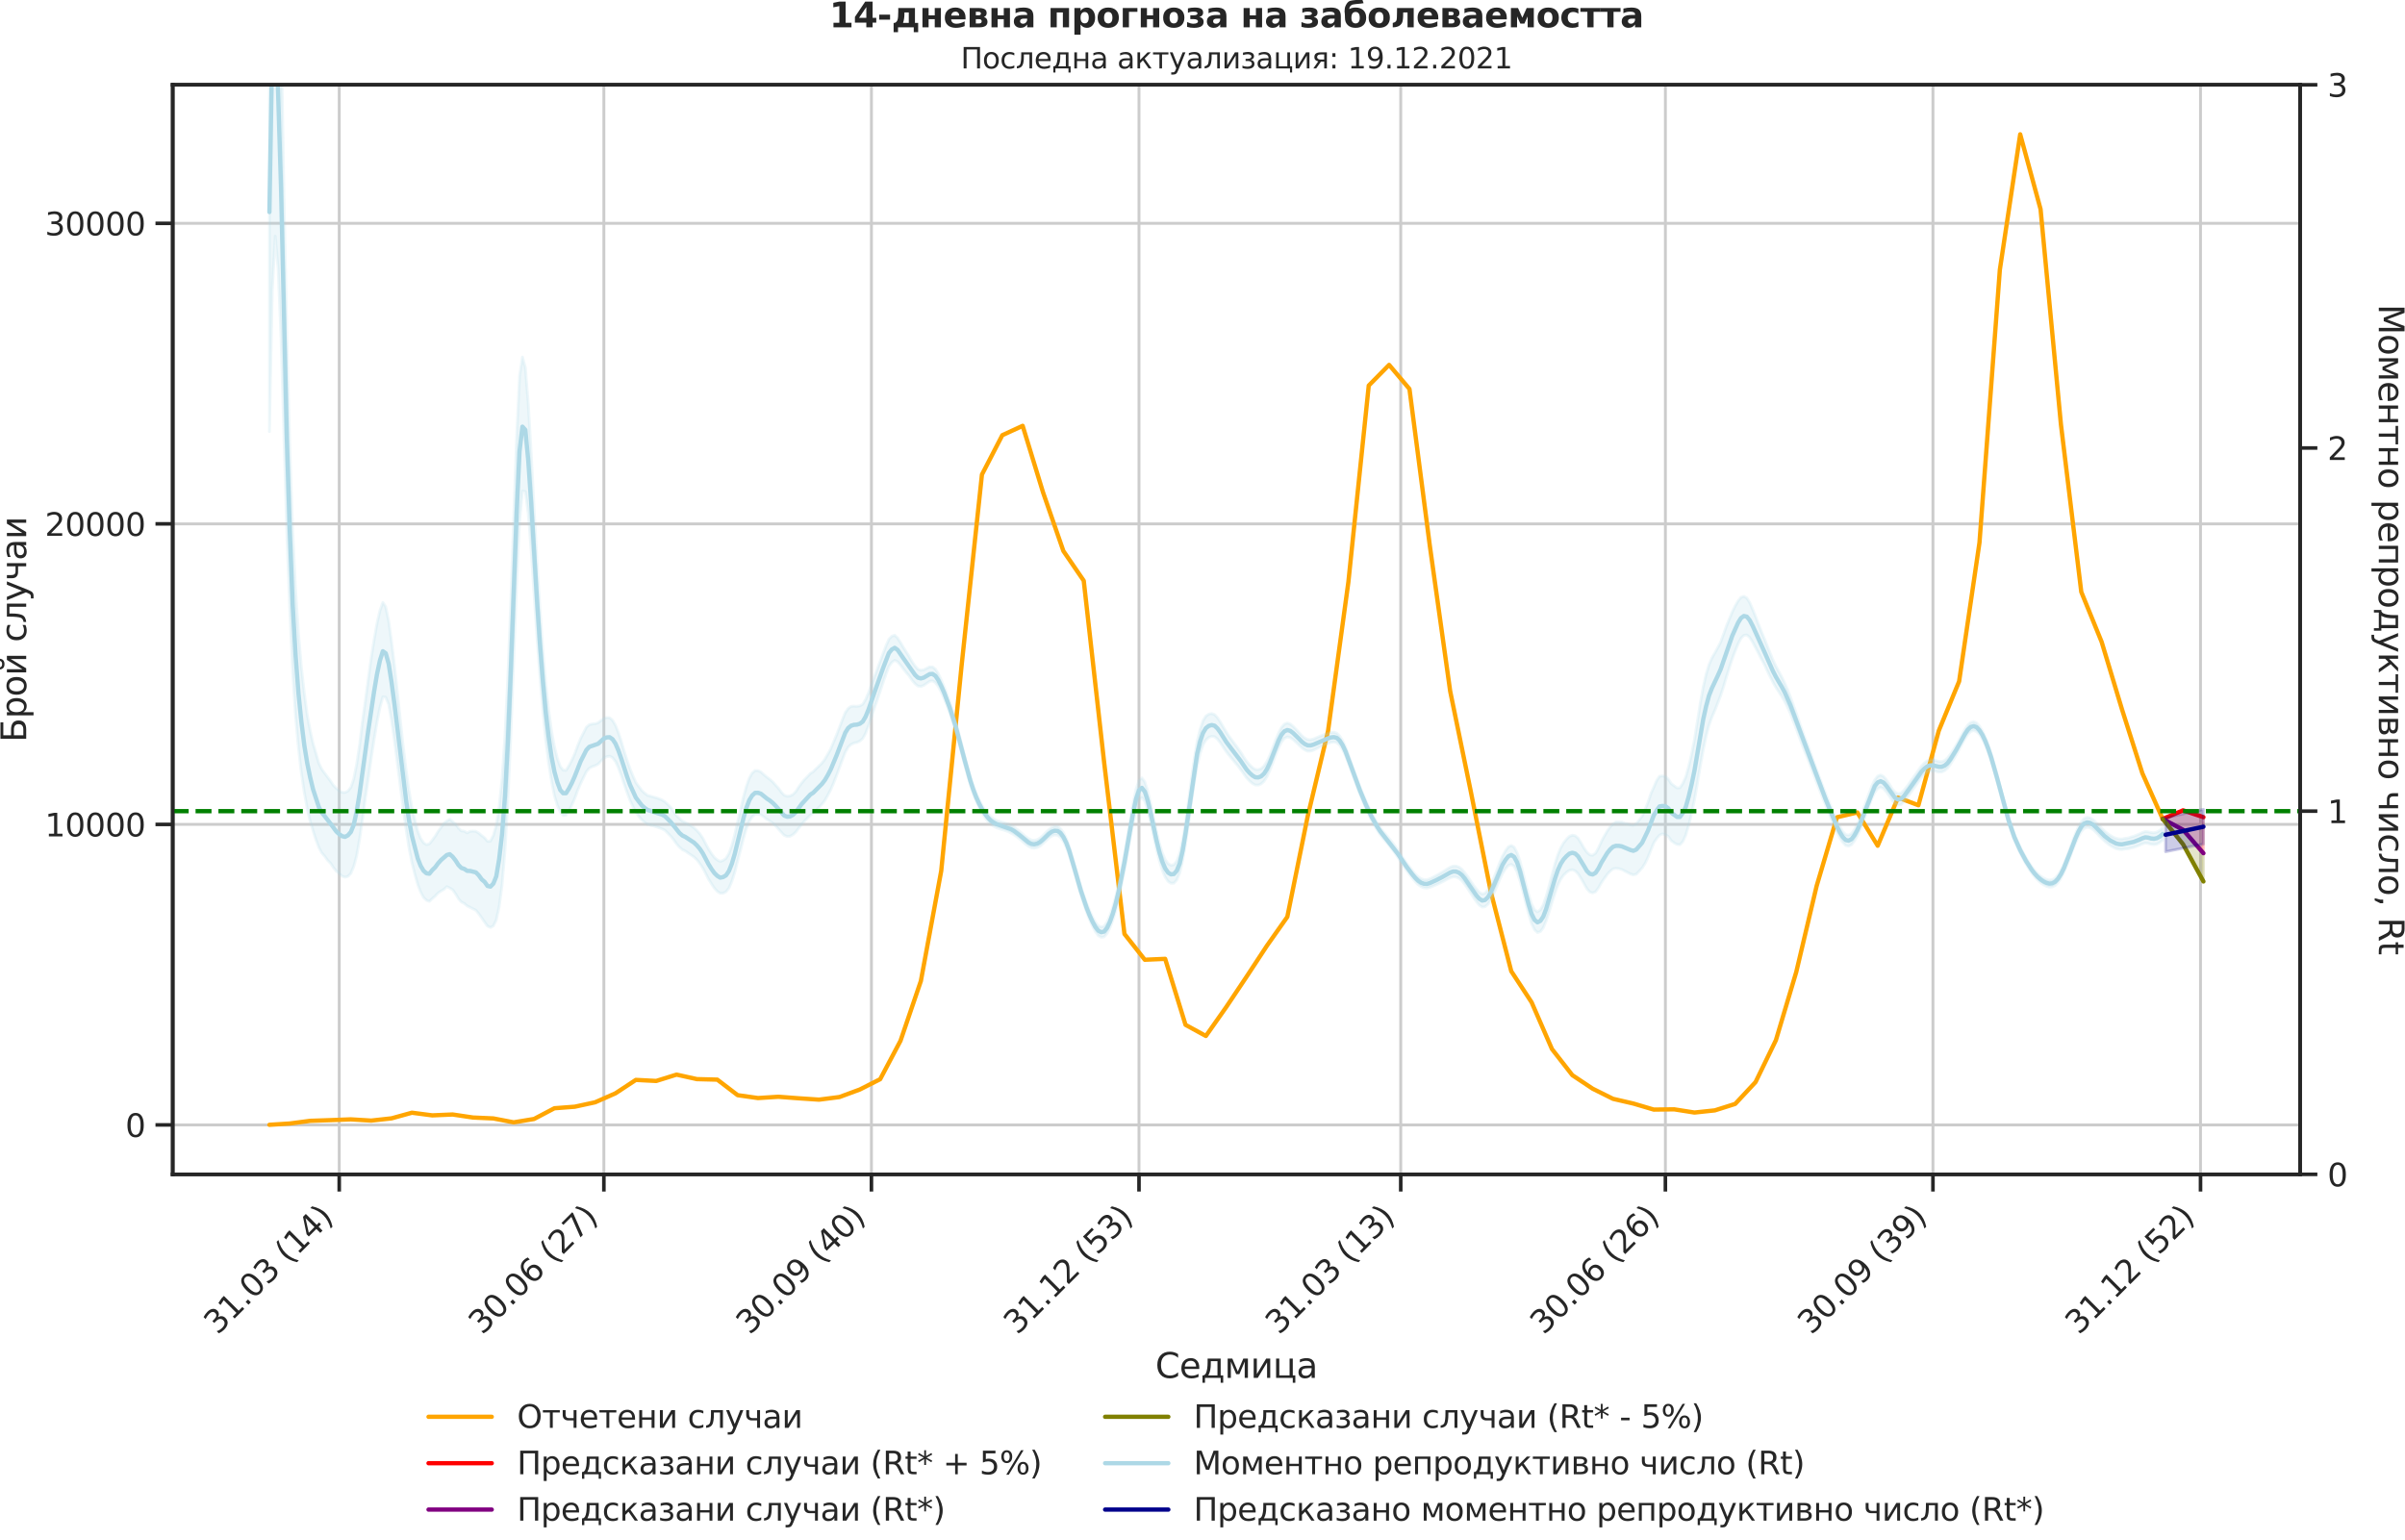 <?xml version="1.0" encoding="utf-8" standalone="no"?>
<!DOCTYPE svg PUBLIC "-//W3C//DTD SVG 1.1//EN"
  "http://www.w3.org/Graphics/SVG/1.1/DTD/svg11.dtd">
<svg xmlns:xlink="http://www.w3.org/1999/xlink" width="836.966pt" height="535.945pt" viewBox="0 0 836.966 535.945" xmlns="http://www.w3.org/2000/svg" version="1.1">
 <defs>
  <style type="text/css">*{stroke-linejoin: round; stroke-linecap: butt}</style>
 </defs>
 <g id="figure_1">
  <g id="patch_1">
   <path d="M 0 535.945 
L 836.966 535.945 
L 836.966 0 
L 0 0 
L 0 535.945 
z
" style="fill: none"/>
  </g>
  <g id="axes_1">
   <g id="patch_2">
    <path d="M 60.108 408.721 
L 800.467 408.721 
L 800.467 29.51 
L 60.108 29.51 
L 60.108 408.721 
z
" style="fill: none"/>
   </g>
   <g id="matplotlib.axis_1">
    <g id="xtick_1">
     <g id="line2d_1">
      <path d="M 118.051 408.721 
L 118.051 29.51 
" clip-path="url(#pf5d6616581)" style="fill: none; stroke: #cccccc; stroke-linecap: round"/>
     </g>
     <g id="line2d_2">
      <defs>
       <path id="me9b8f4897b" d="M 0 0 
L 0 6 
" style="stroke: #262626; stroke-width: 1.25"/>
      </defs>
      <g>
       <use xlink:href="#me9b8f4897b" x="118.051" y="408.721" style="fill: #262626; stroke: #262626; stroke-width: 1.25"/>
      </g>
     </g>
     <g id="text_1">
      <!-- 31.03 (14) -->
      <g style="fill: #262626" transform="translate(75.727 464.838)rotate(-45)scale(0.11 -0.11)">
       <defs>
        <path id="DejaVuSans-33" d="M 2597 2516 
Q 3050 2419 3304 2112 
Q 3559 1806 3559 1356 
Q 3559 666 3084 287 
Q 2609 -91 1734 -91 
Q 1441 -91 1130 -33 
Q 819 25 488 141 
L 488 750 
Q 750 597 1062 519 
Q 1375 441 1716 441 
Q 2309 441 2620 675 
Q 2931 909 2931 1356 
Q 2931 1769 2642 2001 
Q 2353 2234 1838 2234 
L 1294 2234 
L 1294 2753 
L 1863 2753 
Q 2328 2753 2575 2939 
Q 2822 3125 2822 3475 
Q 2822 3834 2567 4026 
Q 2313 4219 1838 4219 
Q 1578 4219 1281 4162 
Q 984 4106 628 3988 
L 628 4550 
Q 988 4650 1302 4700 
Q 1616 4750 1894 4750 
Q 2613 4750 3031 4423 
Q 3450 4097 3450 3541 
Q 3450 3153 3228 2886 
Q 3006 2619 2597 2516 
z
" transform="scale(0.016)"/>
        <path id="DejaVuSans-31" d="M 794 531 
L 1825 531 
L 1825 4091 
L 703 3866 
L 703 4441 
L 1819 4666 
L 2450 4666 
L 2450 531 
L 3481 531 
L 3481 0 
L 794 0 
L 794 531 
z
" transform="scale(0.016)"/>
        <path id="DejaVuSans-2e" d="M 684 794 
L 1344 794 
L 1344 0 
L 684 0 
L 684 794 
z
" transform="scale(0.016)"/>
        <path id="DejaVuSans-30" d="M 2034 4250 
Q 1547 4250 1301 3770 
Q 1056 3291 1056 2328 
Q 1056 1369 1301 889 
Q 1547 409 2034 409 
Q 2525 409 2770 889 
Q 3016 1369 3016 2328 
Q 3016 3291 2770 3770 
Q 2525 4250 2034 4250 
z
M 2034 4750 
Q 2819 4750 3233 4129 
Q 3647 3509 3647 2328 
Q 3647 1150 3233 529 
Q 2819 -91 2034 -91 
Q 1250 -91 836 529 
Q 422 1150 422 2328 
Q 422 3509 836 4129 
Q 1250 4750 2034 4750 
z
" transform="scale(0.016)"/>
        <path id="DejaVuSans-20" transform="scale(0.016)"/>
        <path id="DejaVuSans-28" d="M 1984 4856 
Q 1566 4138 1362 3434 
Q 1159 2731 1159 2009 
Q 1159 1288 1364 580 
Q 1569 -128 1984 -844 
L 1484 -844 
Q 1016 -109 783 600 
Q 550 1309 550 2009 
Q 550 2706 781 3412 
Q 1013 4119 1484 4856 
L 1984 4856 
z
" transform="scale(0.016)"/>
        <path id="DejaVuSans-34" d="M 2419 4116 
L 825 1625 
L 2419 1625 
L 2419 4116 
z
M 2253 4666 
L 3047 4666 
L 3047 1625 
L 3713 1625 
L 3713 1100 
L 3047 1100 
L 3047 0 
L 2419 0 
L 2419 1100 
L 313 1100 
L 313 1709 
L 2253 4666 
z
" transform="scale(0.016)"/>
        <path id="DejaVuSans-29" d="M 513 4856 
L 1013 4856 
Q 1481 4119 1714 3412 
Q 1947 2706 1947 2009 
Q 1947 1309 1714 600 
Q 1481 -109 1013 -844 
L 513 -844 
Q 928 -128 1133 580 
Q 1338 1288 1338 2009 
Q 1338 2731 1133 3434 
Q 928 4138 513 4856 
z
" transform="scale(0.016)"/>
       </defs>
       <use xlink:href="#DejaVuSans-33"/>
       <use xlink:href="#DejaVuSans-31" x="63.623"/>
       <use xlink:href="#DejaVuSans-2e" x="127.246"/>
       <use xlink:href="#DejaVuSans-30" x="159.033"/>
       <use xlink:href="#DejaVuSans-33" x="222.656"/>
       <use xlink:href="#DejaVuSans-20" x="286.279"/>
       <use xlink:href="#DejaVuSans-28" x="318.066"/>
       <use xlink:href="#DejaVuSans-31" x="357.08"/>
       <use xlink:href="#DejaVuSans-34" x="420.703"/>
       <use xlink:href="#DejaVuSans-29" x="484.326"/>
      </g>
     </g>
    </g>
    <g id="xtick_2">
     <g id="line2d_3">
      <path d="M 210.153 408.721 
L 210.153 29.51 
" clip-path="url(#pf5d6616581)" style="fill: none; stroke: #cccccc; stroke-linecap: round"/>
     </g>
     <g id="line2d_4">
      <g>
       <use xlink:href="#me9b8f4897b" x="210.153" y="408.721" style="fill: #262626; stroke: #262626; stroke-width: 1.25"/>
      </g>
     </g>
     <g id="text_2">
      <!-- 30.06 (27) -->
      <g style="fill: #262626" transform="translate(167.829 464.838)rotate(-45)scale(0.11 -0.11)">
       <defs>
        <path id="DejaVuSans-36" d="M 2113 2584 
Q 1688 2584 1439 2293 
Q 1191 2003 1191 1497 
Q 1191 994 1439 701 
Q 1688 409 2113 409 
Q 2538 409 2786 701 
Q 3034 994 3034 1497 
Q 3034 2003 2786 2293 
Q 2538 2584 2113 2584 
z
M 3366 4563 
L 3366 3988 
Q 3128 4100 2886 4159 
Q 2644 4219 2406 4219 
Q 1781 4219 1451 3797 
Q 1122 3375 1075 2522 
Q 1259 2794 1537 2939 
Q 1816 3084 2150 3084 
Q 2853 3084 3261 2657 
Q 3669 2231 3669 1497 
Q 3669 778 3244 343 
Q 2819 -91 2113 -91 
Q 1303 -91 875 529 
Q 447 1150 447 2328 
Q 447 3434 972 4092 
Q 1497 4750 2381 4750 
Q 2619 4750 2861 4703 
Q 3103 4656 3366 4563 
z
" transform="scale(0.016)"/>
        <path id="DejaVuSans-32" d="M 1228 531 
L 3431 531 
L 3431 0 
L 469 0 
L 469 531 
Q 828 903 1448 1529 
Q 2069 2156 2228 2338 
Q 2531 2678 2651 2914 
Q 2772 3150 2772 3378 
Q 2772 3750 2511 3984 
Q 2250 4219 1831 4219 
Q 1534 4219 1204 4116 
Q 875 4013 500 3803 
L 500 4441 
Q 881 4594 1212 4672 
Q 1544 4750 1819 4750 
Q 2544 4750 2975 4387 
Q 3406 4025 3406 3419 
Q 3406 3131 3298 2873 
Q 3191 2616 2906 2266 
Q 2828 2175 2409 1742 
Q 1991 1309 1228 531 
z
" transform="scale(0.016)"/>
        <path id="DejaVuSans-37" d="M 525 4666 
L 3525 4666 
L 3525 4397 
L 1831 0 
L 1172 0 
L 2766 4134 
L 525 4134 
L 525 4666 
z
" transform="scale(0.016)"/>
       </defs>
       <use xlink:href="#DejaVuSans-33"/>
       <use xlink:href="#DejaVuSans-30" x="63.623"/>
       <use xlink:href="#DejaVuSans-2e" x="127.246"/>
       <use xlink:href="#DejaVuSans-30" x="159.033"/>
       <use xlink:href="#DejaVuSans-36" x="222.656"/>
       <use xlink:href="#DejaVuSans-20" x="286.279"/>
       <use xlink:href="#DejaVuSans-28" x="318.066"/>
       <use xlink:href="#DejaVuSans-32" x="357.08"/>
       <use xlink:href="#DejaVuSans-37" x="420.703"/>
       <use xlink:href="#DejaVuSans-29" x="484.326"/>
      </g>
     </g>
    </g>
    <g id="xtick_3">
     <g id="line2d_5">
      <path d="M 303.267 408.721 
L 303.267 29.51 
" clip-path="url(#pf5d6616581)" style="fill: none; stroke: #cccccc; stroke-linecap: round"/>
     </g>
     <g id="line2d_6">
      <g>
       <use xlink:href="#me9b8f4897b" x="303.267" y="408.721" style="fill: #262626; stroke: #262626; stroke-width: 1.25"/>
      </g>
     </g>
     <g id="text_3">
      <!-- 30.09 (40) -->
      <g style="fill: #262626" transform="translate(260.943 464.838)rotate(-45)scale(0.11 -0.11)">
       <defs>
        <path id="DejaVuSans-39" d="M 703 97 
L 703 672 
Q 941 559 1184 500 
Q 1428 441 1663 441 
Q 2288 441 2617 861 
Q 2947 1281 2994 2138 
Q 2813 1869 2534 1725 
Q 2256 1581 1919 1581 
Q 1219 1581 811 2004 
Q 403 2428 403 3163 
Q 403 3881 828 4315 
Q 1253 4750 1959 4750 
Q 2769 4750 3195 4129 
Q 3622 3509 3622 2328 
Q 3622 1225 3098 567 
Q 2575 -91 1691 -91 
Q 1453 -91 1209 -44 
Q 966 3 703 97 
z
M 1959 2075 
Q 2384 2075 2632 2365 
Q 2881 2656 2881 3163 
Q 2881 3666 2632 3958 
Q 2384 4250 1959 4250 
Q 1534 4250 1286 3958 
Q 1038 3666 1038 3163 
Q 1038 2656 1286 2365 
Q 1534 2075 1959 2075 
z
" transform="scale(0.016)"/>
       </defs>
       <use xlink:href="#DejaVuSans-33"/>
       <use xlink:href="#DejaVuSans-30" x="63.623"/>
       <use xlink:href="#DejaVuSans-2e" x="127.246"/>
       <use xlink:href="#DejaVuSans-30" x="159.033"/>
       <use xlink:href="#DejaVuSans-39" x="222.656"/>
       <use xlink:href="#DejaVuSans-20" x="286.279"/>
       <use xlink:href="#DejaVuSans-28" x="318.066"/>
       <use xlink:href="#DejaVuSans-34" x="357.08"/>
       <use xlink:href="#DejaVuSans-30" x="420.703"/>
       <use xlink:href="#DejaVuSans-29" x="484.326"/>
      </g>
     </g>
    </g>
    <g id="xtick_4">
     <g id="line2d_7">
      <path d="M 396.382 408.721 
L 396.382 29.51 
" clip-path="url(#pf5d6616581)" style="fill: none; stroke: #cccccc; stroke-linecap: round"/>
     </g>
     <g id="line2d_8">
      <g>
       <use xlink:href="#me9b8f4897b" x="396.382" y="408.721" style="fill: #262626; stroke: #262626; stroke-width: 1.25"/>
      </g>
     </g>
     <g id="text_4">
      <!-- 31.12 (53) -->
      <g style="fill: #262626" transform="translate(354.058 464.838)rotate(-45)scale(0.11 -0.11)">
       <defs>
        <path id="DejaVuSans-35" d="M 691 4666 
L 3169 4666 
L 3169 4134 
L 1269 4134 
L 1269 2991 
Q 1406 3038 1543 3061 
Q 1681 3084 1819 3084 
Q 2600 3084 3056 2656 
Q 3513 2228 3513 1497 
Q 3513 744 3044 326 
Q 2575 -91 1722 -91 
Q 1428 -91 1123 -41 
Q 819 9 494 109 
L 494 744 
Q 775 591 1075 516 
Q 1375 441 1709 441 
Q 2250 441 2565 725 
Q 2881 1009 2881 1497 
Q 2881 1984 2565 2268 
Q 2250 2553 1709 2553 
Q 1456 2553 1204 2497 
Q 953 2441 691 2322 
L 691 4666 
z
" transform="scale(0.016)"/>
       </defs>
       <use xlink:href="#DejaVuSans-33"/>
       <use xlink:href="#DejaVuSans-31" x="63.623"/>
       <use xlink:href="#DejaVuSans-2e" x="127.246"/>
       <use xlink:href="#DejaVuSans-31" x="159.033"/>
       <use xlink:href="#DejaVuSans-32" x="222.656"/>
       <use xlink:href="#DejaVuSans-20" x="286.279"/>
       <use xlink:href="#DejaVuSans-28" x="318.066"/>
       <use xlink:href="#DejaVuSans-35" x="357.08"/>
       <use xlink:href="#DejaVuSans-33" x="420.703"/>
       <use xlink:href="#DejaVuSans-29" x="484.326"/>
      </g>
     </g>
    </g>
    <g id="xtick_5">
     <g id="line2d_9">
      <path d="M 487.472 408.721 
L 487.472 29.51 
" clip-path="url(#pf5d6616581)" style="fill: none; stroke: #cccccc; stroke-linecap: round"/>
     </g>
     <g id="line2d_10">
      <g>
       <use xlink:href="#me9b8f4897b" x="487.472" y="408.721" style="fill: #262626; stroke: #262626; stroke-width: 1.25"/>
      </g>
     </g>
     <g id="text_5">
      <!-- 31.03 (13) -->
      <g style="fill: #262626" transform="translate(445.148 464.838)rotate(-45)scale(0.11 -0.11)">
       <use xlink:href="#DejaVuSans-33"/>
       <use xlink:href="#DejaVuSans-31" x="63.623"/>
       <use xlink:href="#DejaVuSans-2e" x="127.246"/>
       <use xlink:href="#DejaVuSans-30" x="159.033"/>
       <use xlink:href="#DejaVuSans-33" x="222.656"/>
       <use xlink:href="#DejaVuSans-20" x="286.279"/>
       <use xlink:href="#DejaVuSans-28" x="318.066"/>
       <use xlink:href="#DejaVuSans-31" x="357.08"/>
       <use xlink:href="#DejaVuSans-33" x="420.703"/>
       <use xlink:href="#DejaVuSans-29" x="484.326"/>
      </g>
     </g>
    </g>
    <g id="xtick_6">
     <g id="line2d_11">
      <path d="M 579.574 408.721 
L 579.574 29.51 
" clip-path="url(#pf5d6616581)" style="fill: none; stroke: #cccccc; stroke-linecap: round"/>
     </g>
     <g id="line2d_12">
      <g>
       <use xlink:href="#me9b8f4897b" x="579.574" y="408.721" style="fill: #262626; stroke: #262626; stroke-width: 1.25"/>
      </g>
     </g>
     <g id="text_6">
      <!-- 30.06 (26) -->
      <g style="fill: #262626" transform="translate(537.25 464.838)rotate(-45)scale(0.11 -0.11)">
       <use xlink:href="#DejaVuSans-33"/>
       <use xlink:href="#DejaVuSans-30" x="63.623"/>
       <use xlink:href="#DejaVuSans-2e" x="127.246"/>
       <use xlink:href="#DejaVuSans-30" x="159.033"/>
       <use xlink:href="#DejaVuSans-36" x="222.656"/>
       <use xlink:href="#DejaVuSans-20" x="286.279"/>
       <use xlink:href="#DejaVuSans-28" x="318.066"/>
       <use xlink:href="#DejaVuSans-32" x="357.08"/>
       <use xlink:href="#DejaVuSans-36" x="420.703"/>
       <use xlink:href="#DejaVuSans-29" x="484.326"/>
      </g>
     </g>
    </g>
    <g id="xtick_7">
     <g id="line2d_13">
      <path d="M 672.688 408.721 
L 672.688 29.51 
" clip-path="url(#pf5d6616581)" style="fill: none; stroke: #cccccc; stroke-linecap: round"/>
     </g>
     <g id="line2d_14">
      <g>
       <use xlink:href="#me9b8f4897b" x="672.688" y="408.721" style="fill: #262626; stroke: #262626; stroke-width: 1.25"/>
      </g>
     </g>
     <g id="text_7">
      <!-- 30.09 (39) -->
      <g style="fill: #262626" transform="translate(630.364 464.838)rotate(-45)scale(0.11 -0.11)">
       <use xlink:href="#DejaVuSans-33"/>
       <use xlink:href="#DejaVuSans-30" x="63.623"/>
       <use xlink:href="#DejaVuSans-2e" x="127.246"/>
       <use xlink:href="#DejaVuSans-30" x="159.033"/>
       <use xlink:href="#DejaVuSans-39" x="222.656"/>
       <use xlink:href="#DejaVuSans-20" x="286.279"/>
       <use xlink:href="#DejaVuSans-28" x="318.066"/>
       <use xlink:href="#DejaVuSans-33" x="357.08"/>
       <use xlink:href="#DejaVuSans-39" x="420.703"/>
       <use xlink:href="#DejaVuSans-29" x="484.326"/>
      </g>
     </g>
    </g>
    <g id="xtick_8">
     <g id="line2d_15">
      <path d="M 765.803 408.721 
L 765.803 29.51 
" clip-path="url(#pf5d6616581)" style="fill: none; stroke: #cccccc; stroke-linecap: round"/>
     </g>
     <g id="line2d_16">
      <g>
       <use xlink:href="#me9b8f4897b" x="765.803" y="408.721" style="fill: #262626; stroke: #262626; stroke-width: 1.25"/>
      </g>
     </g>
     <g id="text_8">
      <!-- 31.12 (52) -->
      <g style="fill: #262626" transform="translate(723.478 464.838)rotate(-45)scale(0.11 -0.11)">
       <use xlink:href="#DejaVuSans-33"/>
       <use xlink:href="#DejaVuSans-31" x="63.623"/>
       <use xlink:href="#DejaVuSans-2e" x="127.246"/>
       <use xlink:href="#DejaVuSans-31" x="159.033"/>
       <use xlink:href="#DejaVuSans-32" x="222.656"/>
       <use xlink:href="#DejaVuSans-20" x="286.279"/>
       <use xlink:href="#DejaVuSans-28" x="318.066"/>
       <use xlink:href="#DejaVuSans-35" x="357.08"/>
       <use xlink:href="#DejaVuSans-32" x="420.703"/>
       <use xlink:href="#DejaVuSans-29" x="484.326"/>
      </g>
     </g>
    </g>
    <g id="text_9">
     <!-- Седмица -->
     <g style="fill: #262626" transform="translate(402.072 479.573)scale(0.12 -0.12)">
      <defs>
       <path id="DejaVuSans-421" d="M 4122 4306 
L 4122 3641 
Q 3803 3938 3442 4084 
Q 3081 4231 2675 4231 
Q 1875 4231 1450 3742 
Q 1025 3253 1025 2328 
Q 1025 1406 1450 917 
Q 1875 428 2675 428 
Q 3081 428 3442 575 
Q 3803 722 4122 1019 
L 4122 359 
Q 3791 134 3420 21 
Q 3050 -91 2638 -91 
Q 1578 -91 968 557 
Q 359 1206 359 2328 
Q 359 3453 968 4101 
Q 1578 4750 2638 4750 
Q 3056 4750 3426 4639 
Q 3797 4528 4122 4306 
z
" transform="scale(0.016)"/>
       <path id="DejaVuSans-435" d="M 3597 1894 
L 3597 1613 
L 953 1613 
Q 991 1019 1311 708 
Q 1631 397 2203 397 
Q 2534 397 2845 478 
Q 3156 559 3463 722 
L 3463 178 
Q 3153 47 2828 -22 
Q 2503 -91 2169 -91 
Q 1331 -91 842 396 
Q 353 884 353 1716 
Q 353 2575 817 3079 
Q 1281 3584 2069 3584 
Q 2775 3584 3186 3129 
Q 3597 2675 3597 1894 
z
M 3022 2063 
Q 3016 2534 2758 2815 
Q 2500 3097 2075 3097 
Q 1594 3097 1305 2825 
Q 1016 2553 972 2059 
L 3022 2063 
z
" transform="scale(0.016)"/>
       <path id="DejaVuSans-434" d="M 1384 459 
L 3053 459 
L 3053 3041 
L 1844 3041 
L 1844 2603 
Q 1844 1316 1475 628 
L 1384 459 
z
M 550 459 
Q 834 584 959 850 
Q 1266 1509 1266 2838 
L 1266 3500 
L 3631 3500 
L 3631 459 
L 4091 459 
L 4091 -884 
L 3631 -884 
L 3631 0 
L 794 0 
L 794 -884 
L 334 -884 
L 334 459 
L 550 459 
z
" transform="scale(0.016)"/>
       <path id="DejaVuSans-43c" d="M 581 3500 
L 1422 3500 
L 2416 1156 
L 3413 3500 
L 4247 3500 
L 4247 0 
L 3669 0 
L 3669 2950 
L 2703 672 
L 2128 672 
L 1159 2950 
L 1159 0 
L 581 0 
L 581 3500 
z
" transform="scale(0.016)"/>
       <path id="DejaVuSans-438" d="M 3578 3500 
L 3578 0 
L 3006 0 
L 3006 2809 
L 1319 0 
L 581 0 
L 581 3500 
L 1153 3500 
L 1153 697 
L 2838 3500 
L 3578 3500 
z
" transform="scale(0.016)"/>
       <path id="DejaVuSans-446" d="M 3603 0 
L 581 0 
L 581 3500 
L 1159 3500 
L 1159 459 
L 3025 459 
L 3025 3500 
L 3603 3500 
L 3603 459 
L 4063 459 
L 4063 -884 
L 3603 -884 
L 3603 0 
z
" transform="scale(0.016)"/>
       <path id="DejaVuSans-430" d="M 2194 1759 
Q 1497 1759 1228 1600 
Q 959 1441 959 1056 
Q 959 750 1161 570 
Q 1363 391 1709 391 
Q 2188 391 2477 730 
Q 2766 1069 2766 1631 
L 2766 1759 
L 2194 1759 
z
M 3341 1997 
L 3341 0 
L 2766 0 
L 2766 531 
Q 2569 213 2275 61 
Q 1981 -91 1556 -91 
Q 1019 -91 701 211 
Q 384 513 384 1019 
Q 384 1609 779 1909 
Q 1175 2209 1959 2209 
L 2766 2209 
L 2766 2266 
Q 2766 2663 2505 2880 
Q 2244 3097 1772 3097 
Q 1472 3097 1187 3025 
Q 903 2953 641 2809 
L 641 3341 
Q 956 3463 1253 3523 
Q 1550 3584 1831 3584 
Q 2591 3584 2966 3190 
Q 3341 2797 3341 1997 
z
" transform="scale(0.016)"/>
      </defs>
      <use xlink:href="#DejaVuSans-421"/>
      <use xlink:href="#DejaVuSans-435" x="69.824"/>
      <use xlink:href="#DejaVuSans-434" x="131.348"/>
      <use xlink:href="#DejaVuSans-43c" x="200.488"/>
      <use xlink:href="#DejaVuSans-438" x="275.928"/>
      <use xlink:href="#DejaVuSans-446" x="340.918"/>
      <use xlink:href="#DejaVuSans-430" x="408.984"/>
     </g>
    </g>
   </g>
   <g id="matplotlib.axis_2">
    <g id="ytick_1">
     <g id="line2d_17">
      <path d="M 60.108 391.526 
L 800.467 391.526 
" clip-path="url(#pf5d6616581)" style="fill: none; stroke: #cccccc; stroke-linecap: round"/>
     </g>
     <g id="line2d_18">
      <defs>
       <path id="m3d198acd0c" d="M 0 0 
L -6 0 
" style="stroke: #262626; stroke-width: 1.25"/>
      </defs>
      <g>
       <use xlink:href="#m3d198acd0c" x="60.108" y="391.526" style="fill: #262626; stroke: #262626; stroke-width: 1.25"/>
      </g>
     </g>
     <g id="text_10">
      <!-- 0 -->
      <g style="fill: #262626" transform="translate(43.609 395.705)scale(0.11 -0.11)">
       <use xlink:href="#DejaVuSans-30"/>
      </g>
     </g>
    </g>
    <g id="ytick_2">
     <g id="line2d_19">
      <path d="M 60.108 286.927 
L 800.467 286.927 
" clip-path="url(#pf5d6616581)" style="fill: none; stroke: #cccccc; stroke-linecap: round"/>
     </g>
     <g id="line2d_20">
      <g>
       <use xlink:href="#m3d198acd0c" x="60.108" y="286.927" style="fill: #262626; stroke: #262626; stroke-width: 1.25"/>
      </g>
     </g>
     <g id="text_11">
      <!-- 10000 -->
      <g style="fill: #262626" transform="translate(15.614 291.106)scale(0.11 -0.11)">
       <use xlink:href="#DejaVuSans-31"/>
       <use xlink:href="#DejaVuSans-30" x="63.623"/>
       <use xlink:href="#DejaVuSans-30" x="127.246"/>
       <use xlink:href="#DejaVuSans-30" x="190.869"/>
       <use xlink:href="#DejaVuSans-30" x="254.492"/>
      </g>
     </g>
    </g>
    <g id="ytick_3">
     <g id="line2d_21">
      <path d="M 60.108 182.328 
L 800.467 182.328 
" clip-path="url(#pf5d6616581)" style="fill: none; stroke: #cccccc; stroke-linecap: round"/>
     </g>
     <g id="line2d_22">
      <g>
       <use xlink:href="#m3d198acd0c" x="60.108" y="182.328" style="fill: #262626; stroke: #262626; stroke-width: 1.25"/>
      </g>
     </g>
     <g id="text_12">
      <!-- 20000 -->
      <g style="fill: #262626" transform="translate(15.614 186.507)scale(0.11 -0.11)">
       <use xlink:href="#DejaVuSans-32"/>
       <use xlink:href="#DejaVuSans-30" x="63.623"/>
       <use xlink:href="#DejaVuSans-30" x="127.246"/>
       <use xlink:href="#DejaVuSans-30" x="190.869"/>
       <use xlink:href="#DejaVuSans-30" x="254.492"/>
      </g>
     </g>
    </g>
    <g id="ytick_4">
     <g id="line2d_23">
      <path d="M 60.108 77.729 
L 800.467 77.729 
" clip-path="url(#pf5d6616581)" style="fill: none; stroke: #cccccc; stroke-linecap: round"/>
     </g>
     <g id="line2d_24">
      <g>
       <use xlink:href="#m3d198acd0c" x="60.108" y="77.729" style="fill: #262626; stroke: #262626; stroke-width: 1.25"/>
      </g>
     </g>
     <g id="text_13">
      <!-- 30000 -->
      <g style="fill: #262626" transform="translate(15.614 81.908)scale(0.11 -0.11)">
       <use xlink:href="#DejaVuSans-33"/>
       <use xlink:href="#DejaVuSans-30" x="63.623"/>
       <use xlink:href="#DejaVuSans-30" x="127.246"/>
       <use xlink:href="#DejaVuSans-30" x="190.869"/>
       <use xlink:href="#DejaVuSans-30" x="254.492"/>
      </g>
     </g>
    </g>
    <g id="text_14">
     <!-- Брой случаи -->
     <g style="fill: #262626" transform="translate(9.118 258.325)rotate(-90)scale(0.12 -0.12)">
      <defs>
       <path id="DejaVuSans-411" d="M 3272 1372 
Q 3272 1806 3026 2017 
Q 2781 2228 2272 2228 
L 1259 2228 
L 1259 519 
L 2272 519 
Q 2781 519 3026 730 
Q 3272 941 3272 1372 
z
M 3609 4666 
L 3609 4147 
L 1259 4147 
L 1259 2747 
L 2303 2747 
Q 3088 2747 3513 2406 
Q 3938 2066 3938 1372 
Q 3938 681 3527 340 
Q 3116 0 2303 0 
L 628 0 
L 628 4666 
L 3609 4666 
z
" transform="scale(0.016)"/>
       <path id="DejaVuSans-440" d="M 1159 525 
L 1159 -1331 
L 581 -1331 
L 581 3500 
L 1159 3500 
L 1159 2969 
Q 1341 3281 1617 3432 
Q 1894 3584 2278 3584 
Q 2916 3584 3314 3078 
Q 3713 2572 3713 1747 
Q 3713 922 3314 415 
Q 2916 -91 2278 -91 
Q 1894 -91 1617 61 
Q 1341 213 1159 525 
z
M 3116 1747 
Q 3116 2381 2855 2742 
Q 2594 3103 2138 3103 
Q 1681 3103 1420 2742 
Q 1159 2381 1159 1747 
Q 1159 1113 1420 752 
Q 1681 391 2138 391 
Q 2594 391 2855 752 
Q 3116 1113 3116 1747 
z
" transform="scale(0.016)"/>
       <path id="DejaVuSans-43e" d="M 1959 3097 
Q 1497 3097 1228 2736 
Q 959 2375 959 1747 
Q 959 1119 1226 758 
Q 1494 397 1959 397 
Q 2419 397 2687 759 
Q 2956 1122 2956 1747 
Q 2956 2369 2687 2733 
Q 2419 3097 1959 3097 
z
M 1959 3584 
Q 2709 3584 3137 3096 
Q 3566 2609 3566 1747 
Q 3566 888 3137 398 
Q 2709 -91 1959 -91 
Q 1206 -91 779 398 
Q 353 888 353 1747 
Q 353 2609 779 3096 
Q 1206 3584 1959 3584 
z
" transform="scale(0.016)"/>
       <path id="DejaVuSans-439" d="M 3578 3500 
L 3578 0 
L 3006 0 
L 3006 2809 
L 1319 0 
L 581 0 
L 581 3500 
L 1153 3500 
L 1153 697 
L 2838 3500 
L 3578 3500 
z
M 1102 4833 
L 1471 4833 
Q 1505 4599 1656 4481 
Q 1808 4364 2080 4364 
Q 2349 4364 2499 4480 
Q 2649 4596 2689 4833 
L 3058 4833 
Q 3027 4386 2780 4161 
Q 2533 3936 2080 3936 
Q 1627 3936 1380 4161 
Q 1133 4386 1102 4833 
z
" transform="scale(0.016)"/>
       <path id="DejaVuSans-441" d="M 3122 3366 
L 3122 2828 
Q 2878 2963 2633 3030 
Q 2388 3097 2138 3097 
Q 1578 3097 1268 2742 
Q 959 2388 959 1747 
Q 959 1106 1268 751 
Q 1578 397 2138 397 
Q 2388 397 2633 464 
Q 2878 531 3122 666 
L 3122 134 
Q 2881 22 2623 -34 
Q 2366 -91 2075 -91 
Q 1284 -91 818 406 
Q 353 903 353 1747 
Q 353 2603 823 3093 
Q 1294 3584 2113 3584 
Q 2378 3584 2631 3529 
Q 2884 3475 3122 3366 
z
" transform="scale(0.016)"/>
       <path id="DejaVuSans-43b" d="M 238 0 
L 238 478 
Q 806 566 981 959 
Q 1194 1513 1194 2928 
L 1194 3500 
L 3559 3500 
L 3559 0 
L 2984 0 
L 2984 3041 
L 1769 3041 
L 1769 2694 
Q 1769 1344 1494 738 
Q 1200 91 238 0 
z
" transform="scale(0.016)"/>
       <path id="DejaVuSans-443" d="M 2059 -325 
Q 1816 -950 1584 -1140 
Q 1353 -1331 966 -1331 
L 506 -1331 
L 506 -850 
L 844 -850 
Q 1081 -850 1212 -737 
Q 1344 -625 1503 -206 
L 1606 56 
L 191 3500 
L 800 3500 
L 1894 763 
L 2988 3500 
L 3597 3500 
L 2059 -325 
z
" transform="scale(0.016)"/>
       <path id="DejaVuSans-447" d="M 2625 0 
L 2625 1472 
L 1553 1472 
Q 1075 1472 756 1769 
Q 469 2038 469 2613 
L 469 3500 
L 1044 3500 
L 1044 2666 
Q 1044 2300 1206 2116 
Q 1372 1931 1697 1931 
L 2625 1931 
L 2625 3500 
L 3200 3500 
L 3200 0 
L 2625 0 
z
" transform="scale(0.016)"/>
      </defs>
      <use xlink:href="#DejaVuSans-411"/>
      <use xlink:href="#DejaVuSans-440" x="68.604"/>
      <use xlink:href="#DejaVuSans-43e" x="132.08"/>
      <use xlink:href="#DejaVuSans-439" x="193.262"/>
      <use xlink:href="#DejaVuSans-20" x="258.252"/>
      <use xlink:href="#DejaVuSans-441" x="290.039"/>
      <use xlink:href="#DejaVuSans-43b" x="345.02"/>
      <use xlink:href="#DejaVuSans-443" x="408.936"/>
      <use xlink:href="#DejaVuSans-447" x="468.115"/>
      <use xlink:href="#DejaVuSans-430" x="527.197"/>
      <use xlink:href="#DejaVuSans-438" x="588.477"/>
     </g>
    </g>
   </g>
   <g id="PolyCollection_1">
    <defs>
     <path id="m53bc0b1b41" d="M 752.645 -250.911 
L 752.645 -250.911 
L 759.73 -253.903 
L 766.815 -251.528 
L 766.815 -238.987 
L 766.815 -238.987 
L 759.73 -247.145 
L 752.645 -250.911 
z
" style="stroke: #ff0000; stroke-opacity: 0.2"/>
    </defs>
    <g clip-path="url(#pf5d6616581)">
     <use xlink:href="#m53bc0b1b41" x="0" y="535.945" style="fill: #ff0000; fill-opacity: 0.2; stroke: #ff0000; stroke-opacity: 0.2"/>
    </g>
   </g>
   <g id="PolyCollection_2">
    <defs>
     <path id="m6e6f672ca9" d="M 752.645 -250.911 
L 752.645 -250.911 
L 759.73 -247.145 
L 766.815 -238.987 
L 766.815 -229.154 
L 766.815 -229.154 
L 759.73 -242.104 
L 752.645 -250.911 
z
" style="stroke: #808000; stroke-opacity: 0.2"/>
    </defs>
    <g clip-path="url(#pf5d6616581)">
     <use xlink:href="#m6e6f672ca9" x="0" y="535.945" style="fill: #808000; fill-opacity: 0.2; stroke: #808000; stroke-opacity: 0.2"/>
    </g>
   </g>
   <g id="line2d_25">
    <path d="M 93.76 391.484 
L 100.845 391.034 
L 107.93 390.103 
L 115.015 389.863 
L 122.099 389.591 
L 129.184 390.02 
L 136.269 389.235 
L 143.354 387.279 
L 150.439 388.2 
L 157.523 387.896 
L 164.608 388.953 
L 171.693 389.267 
L 178.778 390.626 
L 185.862 389.455 
L 192.947 385.721 
L 200.032 385.187 
L 207.117 383.65 
L 214.202 380.522 
L 221.286 375.857 
L 228.371 376.223 
L 235.456 374.016 
L 242.541 375.585 
L 249.625 375.763 
L 256.71 381.171 
L 263.795 382.175 
L 270.88 381.725 
L 277.965 382.258 
L 285.049 382.729 
L 292.134 381.819 
L 299.219 379.204 
L 306.304 375.616 
L 313.389 362.228 
L 320.473 341.433 
L 327.558 303.098 
L 334.643 231.678 
L 341.728 165.163 
L 348.812 151.471 
L 355.897 148.208 
L 362.982 171.345 
L 370.067 191.773 
L 377.152 202.118 
L 384.236 265.202 
L 391.321 325.053 
L 398.406 334.038 
L 405.491 333.724 
L 412.576 356.694 
L 419.66 360.565 
L 426.745 350.502 
L 433.83 339.917 
L 440.915 329.143 
L 447.999 319.112 
L 455.084 284.134 
L 462.169 254.449 
L 469.254 202.547 
L 476.339 134.192 
L 483.423 126.995 
L 490.508 135.374 
L 497.593 189.943 
L 504.678 240.569 
L 511.763 275.034 
L 518.847 310.504 
L 525.932 338.024 
L 533.017 348.849 
L 540.102 365.125 
L 547.186 374.204 
L 554.271 378.922 
L 561.356 382.447 
L 568.441 384.089 
L 575.526 386.191 
L 582.61 386.097 
L 589.695 387.216 
L 596.78 386.463 
L 603.865 384.214 
L 610.95 376.621 
L 618.034 362.039 
L 625.119 338.295 
L 632.204 308.38 
L 639.289 284.448 
L 646.373 282.774 
L 653.458 294.353 
L 660.543 277.586 
L 667.628 280.264 
L 674.713 254.334 
L 681.797 237.138 
L 688.882 188.834 
L 695.967 93.9 
L 703.052 46.747 
L 710.136 72.802 
L 717.221 147.674 
L 724.306 206.009 
L 731.391 223.404 
L 738.476 246.907 
L 745.56 269.124 
L 752.645 285.034 
" clip-path="url(#pf5d6616581)" style="fill: none; stroke: #ffa500; stroke-width: 1.5; stroke-linecap: round"/>
   </g>
   <g id="line2d_26">
    <path d="M 752.645 285.034 
L 759.73 282.042 
L 766.815 284.417 
" clip-path="url(#pf5d6616581)" style="fill: none; stroke: #ff0000; stroke-width: 1.5; stroke-linecap: round"/>
   </g>
   <g id="line2d_27">
    <path d="M 752.645 285.034 
L 759.73 288.799 
L 766.815 296.958 
" clip-path="url(#pf5d6616581)" style="fill: none; stroke: #800080; stroke-width: 1.5; stroke-linecap: round"/>
   </g>
   <g id="line2d_28">
    <path d="M 752.645 285.034 
L 759.73 293.841 
L 766.815 306.79 
" clip-path="url(#pf5d6616581)" style="fill: none; stroke: #808000; stroke-width: 1.5; stroke-linecap: round"/>
   </g>
   <g id="patch_3">
    <path d="M 60.108 408.721 
L 60.108 29.51 
" style="fill: none; stroke: #262626; stroke-width: 1.25; stroke-linejoin: miter; stroke-linecap: square"/>
   </g>
   <g id="patch_4">
    <path d="M 800.467 408.721 
L 800.467 29.51 
" style="fill: none; stroke: #262626; stroke-width: 1.25; stroke-linejoin: miter; stroke-linecap: square"/>
   </g>
   <g id="patch_5">
    <path d="M 60.108 408.721 
L 800.467 408.721 
" style="fill: none; stroke: #262626; stroke-width: 1.25; stroke-linejoin: miter; stroke-linecap: square"/>
   </g>
   <g id="patch_6">
    <path d="M 60.108 29.51 
L 800.467 29.51 
" style="fill: none; stroke: #262626; stroke-width: 1.25; stroke-linejoin: miter; stroke-linecap: square"/>
   </g>
   <g id="text_15">
    <!-- Последна актуализация: 19.12.2021 -->
    <g style="fill: #262626" transform="translate(334.356 23.822)scale(0.1 -0.1)">
     <defs>
      <path id="DejaVuSans-41f" d="M 4184 4666 
L 4184 0 
L 3553 0 
L 3553 4134 
L 1259 4134 
L 1259 0 
L 628 0 
L 628 4666 
L 4184 4666 
z
" transform="scale(0.016)"/>
      <path id="DejaVuSans-43d" d="M 581 3500 
L 1159 3500 
L 1159 2072 
L 3025 2072 
L 3025 3500 
L 3603 3500 
L 3603 0 
L 3025 0 
L 3025 1613 
L 1159 1613 
L 1159 0 
L 581 0 
L 581 3500 
z
" transform="scale(0.016)"/>
      <path id="DejaVuSans-43a" d="M 581 3500 
L 1153 3500 
L 1153 1856 
L 2775 3500 
L 3481 3500 
L 2144 2147 
L 3653 0 
L 3009 0 
L 1769 1766 
L 1153 1141 
L 1153 0 
L 581 0 
L 581 3500 
z
" transform="scale(0.016)"/>
      <path id="DejaVuSans-442" d="M 188 3500 
L 3541 3500 
L 3541 3041 
L 2147 3041 
L 2147 0 
L 1581 0 
L 1581 3041 
L 188 3041 
L 188 3500 
z
" transform="scale(0.016)"/>
      <path id="DejaVuSans-437" d="M 2206 1888 
Q 2594 1813 2809 1584 
Q 3025 1356 3025 1019 
Q 3025 478 2622 193 
Q 2219 -91 1475 -91 
Q 1225 -91 961 -47 
Q 697 -3 416 84 
L 416 619 
Q 638 503 903 445 
Q 1169 388 1459 388 
Q 1931 388 2195 563 
Q 2459 738 2459 1019 
Q 2459 1294 2225 1461 
Q 1991 1628 1563 1628 
L 1100 1628 
L 1100 2103 
L 1584 2103 
Q 1947 2103 2158 2242 
Q 2369 2381 2369 2600 
Q 2369 2800 2151 2944 
Q 1934 3088 1563 3088 
Q 1341 3088 1089 3047 
Q 838 3006 534 2916 
L 534 3438 
Q 841 3513 1106 3550 
Q 1372 3588 1609 3588 
Q 2222 3588 2576 3342 
Q 2931 3097 2931 2656 
Q 2931 2366 2743 2164 
Q 2556 1963 2206 1888 
z
" transform="scale(0.016)"/>
      <path id="DejaVuSans-44f" d="M 1181 2491 
Q 1181 2231 1381 2084 
Q 1581 1938 1953 1938 
L 2728 1938 
L 2728 3041 
L 1953 3041 
Q 1581 3041 1381 2897 
Q 1181 2753 1181 2491 
z
M 363 0 
L 1431 1534 
Q 1069 1616 828 1830 
Q 588 2044 588 2491 
Q 588 2997 923 3248 
Q 1259 3500 1938 3500 
L 3306 3500 
L 3306 0 
L 2728 0 
L 2728 1478 
L 2013 1478 
L 981 0 
L 363 0 
z
" transform="scale(0.016)"/>
      <path id="DejaVuSans-3a" d="M 750 794 
L 1409 794 
L 1409 0 
L 750 0 
L 750 794 
z
M 750 3309 
L 1409 3309 
L 1409 2516 
L 750 2516 
L 750 3309 
z
" transform="scale(0.016)"/>
     </defs>
     <use xlink:href="#DejaVuSans-41f"/>
     <use xlink:href="#DejaVuSans-43e" x="75.195"/>
     <use xlink:href="#DejaVuSans-441" x="136.377"/>
     <use xlink:href="#DejaVuSans-43b" x="191.357"/>
     <use xlink:href="#DejaVuSans-435" x="255.273"/>
     <use xlink:href="#DejaVuSans-434" x="316.797"/>
     <use xlink:href="#DejaVuSans-43d" x="385.938"/>
     <use xlink:href="#DejaVuSans-430" x="451.318"/>
     <use xlink:href="#DejaVuSans-20" x="512.598"/>
     <use xlink:href="#DejaVuSans-430" x="544.385"/>
     <use xlink:href="#DejaVuSans-43a" x="605.664"/>
     <use xlink:href="#DejaVuSans-442" x="666.064"/>
     <use xlink:href="#DejaVuSans-443" x="724.316"/>
     <use xlink:href="#DejaVuSans-430" x="783.496"/>
     <use xlink:href="#DejaVuSans-43b" x="844.775"/>
     <use xlink:href="#DejaVuSans-438" x="908.691"/>
     <use xlink:href="#DejaVuSans-437" x="973.682"/>
     <use xlink:href="#DejaVuSans-430" x="1026.855"/>
     <use xlink:href="#DejaVuSans-446" x="1088.135"/>
     <use xlink:href="#DejaVuSans-438" x="1156.201"/>
     <use xlink:href="#DejaVuSans-44f" x="1221.191"/>
     <use xlink:href="#DejaVuSans-3a" x="1281.348"/>
     <use xlink:href="#DejaVuSans-20" x="1315.039"/>
     <use xlink:href="#DejaVuSans-31" x="1346.826"/>
     <use xlink:href="#DejaVuSans-39" x="1410.449"/>
     <use xlink:href="#DejaVuSans-2e" x="1474.072"/>
     <use xlink:href="#DejaVuSans-31" x="1505.859"/>
     <use xlink:href="#DejaVuSans-32" x="1569.482"/>
     <use xlink:href="#DejaVuSans-2e" x="1633.105"/>
     <use xlink:href="#DejaVuSans-32" x="1664.893"/>
     <use xlink:href="#DejaVuSans-30" x="1728.516"/>
     <use xlink:href="#DejaVuSans-32" x="1792.139"/>
     <use xlink:href="#DejaVuSans-31" x="1855.762"/>
    </g>
   </g>
   <g id="text_16">
    <!-- 14-дневна прогноза на заболеваемостта -->
    <g style="fill: #262626" transform="translate(288.619 9.51)scale(0.12 -0.12)">
     <defs>
      <path id="DejaVuSans-Bold-31" d="M 750 831 
L 1813 831 
L 1813 3847 
L 722 3622 
L 722 4441 
L 1806 4666 
L 2950 4666 
L 2950 831 
L 4013 831 
L 4013 0 
L 750 0 
L 750 831 
z
" transform="scale(0.016)"/>
      <path id="DejaVuSans-Bold-34" d="M 2356 3675 
L 1038 1722 
L 2356 1722 
L 2356 3675 
z
M 2156 4666 
L 3494 4666 
L 3494 1722 
L 4159 1722 
L 4159 850 
L 3494 850 
L 3494 0 
L 2356 0 
L 2356 850 
L 288 850 
L 288 1881 
L 2156 4666 
z
" transform="scale(0.016)"/>
      <path id="DejaVuSans-Bold-2d" d="M 347 2297 
L 2309 2297 
L 2309 1388 
L 347 1388 
L 347 2297 
z
" transform="scale(0.016)"/>
      <path id="DejaVuSans-Bold-434" d="M 547 800 
Q 903 919 1053 1314 
Q 1203 1709 1203 2838 
L 1203 3500 
L 4228 3500 
L 4228 800 
L 4809 800 
L 4809 -884 
L 4009 -884 
L 4009 0 
L 1159 0 
L 1159 -884 
L 359 -884 
L 359 800 
L 547 800 
z
M 3109 2700 
L 2322 2700 
L 2322 2603 
Q 2322 1456 2063 800 
L 3109 800 
L 3109 2700 
z
" transform="scale(0.016)"/>
      <path id="DejaVuSans-Bold-43d" d="M 538 3500 
L 1656 3500 
L 1656 2169 
L 2766 2169 
L 2766 3500 
L 3884 3500 
L 3884 0 
L 2766 0 
L 2766 1478 
L 1656 1478 
L 1656 0 
L 538 0 
L 538 3500 
z
" transform="scale(0.016)"/>
      <path id="DejaVuSans-Bold-435" d="M 4031 1759 
L 4031 1441 
L 1416 1441 
Q 1456 1047 1700 850 
Q 1944 653 2381 653 
Q 2734 653 3104 758 
Q 3475 863 3866 1075 
L 3866 213 
Q 3469 63 3072 -14 
Q 2675 -91 2278 -91 
Q 1328 -91 801 392 
Q 275 875 275 1747 
Q 275 2603 792 3093 
Q 1309 3584 2216 3584 
Q 3041 3584 3536 3087 
Q 4031 2591 4031 1759 
z
M 2881 2131 
Q 2881 2450 2695 2645 
Q 2509 2841 2209 2841 
Q 1884 2841 1681 2658 
Q 1478 2475 1428 2131 
L 2881 2131 
z
" transform="scale(0.016)"/>
      <path id="DejaVuSans-Bold-432" d="M 2184 2181 
Q 2378 2181 2478 2261 
Q 2578 2341 2578 2497 
Q 2578 2653 2478 2731 
Q 2378 2809 2184 2809 
L 1656 2809 
L 1656 2181 
L 2184 2181 
z
M 2222 700 
Q 2469 700 2594 798 
Q 2719 897 2719 1094 
Q 2719 1288 2594 1384 
Q 2469 1481 2222 1481 
L 1656 1481 
L 1656 700 
L 2222 700 
z
M 538 3500 
L 2141 3500 
Q 2919 3500 3267 3279 
Q 3616 3059 3616 2575 
Q 3616 2319 3487 2139 
Q 3359 1959 3119 1872 
Q 3428 1788 3598 1561 
Q 3769 1334 3769 1003 
Q 3769 497 3403 248 
Q 3038 0 2294 0 
L 538 0 
L 538 3500 
z
" transform="scale(0.016)"/>
      <path id="DejaVuSans-Bold-430" d="M 2106 1575 
Q 1756 1575 1579 1456 
Q 1403 1338 1403 1106 
Q 1403 894 1545 773 
Q 1688 653 1941 653 
Q 2256 653 2472 879 
Q 2688 1106 2688 1447 
L 2688 1575 
L 2106 1575 
z
M 3816 1997 
L 3816 0 
L 2688 0 
L 2688 519 
Q 2463 200 2181 54 
Q 1900 -91 1497 -91 
Q 953 -91 614 226 
Q 275 544 275 1050 
Q 275 1666 698 1953 
Q 1122 2241 2028 2241 
L 2688 2241 
L 2688 2328 
Q 2688 2594 2478 2717 
Q 2269 2841 1825 2841 
Q 1466 2841 1156 2769 
Q 847 2697 581 2553 
L 581 3406 
Q 941 3494 1303 3539 
Q 1666 3584 2028 3584 
Q 2975 3584 3395 3211 
Q 3816 2838 3816 1997 
z
" transform="scale(0.016)"/>
      <path id="DejaVuSans-Bold-20" transform="scale(0.016)"/>
      <path id="DejaVuSans-Bold-43f" d="M 3884 3500 
L 3884 0 
L 2766 0 
L 2766 2700 
L 1656 2700 
L 1656 0 
L 538 0 
L 538 3500 
L 3884 3500 
z
" transform="scale(0.016)"/>
      <path id="DejaVuSans-Bold-440" d="M 1656 506 
L 1656 -1331 
L 538 -1331 
L 538 3500 
L 1656 3500 
L 1656 2988 
Q 1888 3294 2169 3439 
Q 2450 3584 2816 3584 
Q 3463 3584 3878 3070 
Q 4294 2556 4294 1747 
Q 4294 938 3878 423 
Q 3463 -91 2816 -91 
Q 2450 -91 2169 54 
Q 1888 200 1656 506 
z
M 2400 2772 
Q 2041 2772 1848 2508 
Q 1656 2244 1656 1747 
Q 1656 1250 1848 986 
Q 2041 722 2400 722 
Q 2759 722 2948 984 
Q 3138 1247 3138 1747 
Q 3138 2247 2948 2509 
Q 2759 2772 2400 2772 
z
" transform="scale(0.016)"/>
      <path id="DejaVuSans-Bold-43e" d="M 2203 2784 
Q 1831 2784 1636 2517 
Q 1441 2250 1441 1747 
Q 1441 1244 1636 976 
Q 1831 709 2203 709 
Q 2569 709 2762 976 
Q 2956 1244 2956 1747 
Q 2956 2250 2762 2517 
Q 2569 2784 2203 2784 
z
M 2203 3584 
Q 3106 3584 3614 3096 
Q 4122 2609 4122 1747 
Q 4122 884 3614 396 
Q 3106 -91 2203 -91 
Q 1297 -91 786 396 
Q 275 884 275 1747 
Q 275 2609 786 3096 
Q 1297 3584 2203 3584 
z
" transform="scale(0.016)"/>
      <path id="DejaVuSans-Bold-433" d="M 538 0 
L 538 3500 
L 3191 3500 
L 3191 2809 
L 1656 2809 
L 1656 0 
L 538 0 
z
" transform="scale(0.016)"/>
      <path id="DejaVuSans-Bold-437" d="M 900 2181 
L 1413 2181 
Q 1872 2181 2039 2281 
Q 2206 2381 2206 2519 
Q 2206 2841 1469 2841 
Q 853 2841 472 2625 
L 472 3434 
Q 1041 3584 1713 3584 
Q 2500 3584 2862 3361 
Q 3225 3138 3225 2666 
Q 3225 2047 2541 1888 
Q 3313 1697 3313 994 
Q 3313 453 2888 181 
Q 2463 -91 1553 -91 
Q 875 -91 313 84 
L 313 947 
Q 1013 653 1428 653 
Q 1884 653 2089 776 
Q 2294 900 2294 1056 
Q 2294 1491 1394 1491 
L 900 1491 
L 900 2181 
z
" transform="scale(0.016)"/>
      <path id="DejaVuSans-Bold-431" d="M 344 1941 
L 322 2463 
Q 275 2672 275 2881 
Q 275 3494 456 3894 
Q 791 4631 1238 4781 
Q 1606 4909 3141 5031 
Q 3297 5044 3475 5072 
L 3725 4378 
Q 3488 4316 2269 4209 
Q 1734 4163 1516 4013 
Q 1153 3766 1125 3300 
Q 1584 3584 2275 3584 
Q 3178 3584 3686 3096 
Q 4194 2609 4194 1747 
Q 4194 884 3687 396 
Q 3181 -91 2275 -91 
Q 1369 -91 858 396 
Q 347 884 347 1747 
Q 347 1866 344 1941 
z
M 2272 2784 
Q 1903 2784 1708 2517 
Q 1513 2250 1513 1747 
Q 1513 1244 1708 976 
Q 1903 709 2272 709 
Q 2641 709 2834 976 
Q 3028 1244 3028 1747 
Q 3028 2250 2834 2517 
Q 2641 2784 2272 2784 
z
" transform="scale(0.016)"/>
      <path id="DejaVuSans-Bold-43b" d="M 353 0 
L 353 800 
Q 906 913 1031 1278 
Q 1125 1556 1125 2928 
L 1125 3500 
L 4150 3500 
L 4150 0 
L 3031 0 
L 3031 2700 
L 2244 2700 
L 2244 2584 
Q 2244 1213 2028 813 
Q 1591 0 353 0 
z
" transform="scale(0.016)"/>
      <path id="DejaVuSans-Bold-43c" d="M 538 3500 
L 1825 3500 
L 2613 1750 
L 3400 3500 
L 4691 3500 
L 4691 0 
L 3575 0 
L 3575 1984 
L 2984 672 
L 2250 672 
L 1656 1984 
L 1656 0 
L 538 0 
L 538 3500 
z
" transform="scale(0.016)"/>
      <path id="DejaVuSans-Bold-441" d="M 3366 3391 
L 3366 2478 
Q 3138 2634 2908 2709 
Q 2678 2784 2431 2784 
Q 1963 2784 1702 2511 
Q 1441 2238 1441 1747 
Q 1441 1256 1702 982 
Q 1963 709 2431 709 
Q 2694 709 2930 787 
Q 3166 866 3366 1019 
L 3366 103 
Q 3103 6 2833 -42 
Q 2563 -91 2291 -91 
Q 1344 -91 809 395 
Q 275 881 275 1747 
Q 275 2613 809 3098 
Q 1344 3584 2291 3584 
Q 2566 3584 2833 3536 
Q 3100 3488 3366 3391 
z
" transform="scale(0.016)"/>
      <path id="DejaVuSans-Bold-442" d="M 25 3500 
L 3681 3500 
L 3681 2809 
L 2413 2809 
L 2413 0 
L 1297 0 
L 1297 2809 
L 25 2809 
L 25 3500 
z
" transform="scale(0.016)"/>
     </defs>
     <use xlink:href="#DejaVuSans-Bold-31"/>
     <use xlink:href="#DejaVuSans-Bold-34" x="69.58"/>
     <use xlink:href="#DejaVuSans-Bold-2d" x="139.16"/>
     <use xlink:href="#DejaVuSans-Bold-434" x="180.664"/>
     <use xlink:href="#DejaVuSans-Bold-43d" x="261.426"/>
     <use xlink:href="#DejaVuSans-Bold-435" x="330.518"/>
     <use xlink:href="#DejaVuSans-Bold-432" x="398.34"/>
     <use xlink:href="#DejaVuSans-Bold-43d" x="461.621"/>
     <use xlink:href="#DejaVuSans-Bold-430" x="530.713"/>
     <use xlink:href="#DejaVuSans-Bold-20" x="598.193"/>
     <use xlink:href="#DejaVuSans-Bold-43f" x="633.008"/>
     <use xlink:href="#DejaVuSans-Bold-440" x="702.1"/>
     <use xlink:href="#DejaVuSans-Bold-43e" x="773.682"/>
     <use xlink:href="#DejaVuSans-Bold-433" x="842.383"/>
     <use xlink:href="#DejaVuSans-Bold-43d" x="894.629"/>
     <use xlink:href="#DejaVuSans-Bold-43e" x="963.721"/>
     <use xlink:href="#DejaVuSans-Bold-437" x="1032.422"/>
     <use xlink:href="#DejaVuSans-Bold-430" x="1090.527"/>
     <use xlink:href="#DejaVuSans-Bold-20" x="1158.008"/>
     <use xlink:href="#DejaVuSans-Bold-43d" x="1192.822"/>
     <use xlink:href="#DejaVuSans-Bold-430" x="1261.914"/>
     <use xlink:href="#DejaVuSans-Bold-20" x="1329.395"/>
     <use xlink:href="#DejaVuSans-Bold-437" x="1364.209"/>
     <use xlink:href="#DejaVuSans-Bold-430" x="1422.314"/>
     <use xlink:href="#DejaVuSans-Bold-431" x="1489.795"/>
     <use xlink:href="#DejaVuSans-Bold-43e" x="1559.619"/>
     <use xlink:href="#DejaVuSans-Bold-43b" x="1628.32"/>
     <use xlink:href="#DejaVuSans-Bold-435" x="1701.562"/>
     <use xlink:href="#DejaVuSans-Bold-432" x="1769.385"/>
     <use xlink:href="#DejaVuSans-Bold-430" x="1832.666"/>
     <use xlink:href="#DejaVuSans-Bold-435" x="1900.146"/>
     <use xlink:href="#DejaVuSans-Bold-43c" x="1967.969"/>
     <use xlink:href="#DejaVuSans-Bold-43e" x="2049.707"/>
     <use xlink:href="#DejaVuSans-Bold-441" x="2118.408"/>
     <use xlink:href="#DejaVuSans-Bold-442" x="2177.686"/>
     <use xlink:href="#DejaVuSans-Bold-442" x="2235.645"/>
     <use xlink:href="#DejaVuSans-Bold-430" x="2293.604"/>
    </g>
   </g>
  </g>
  <g id="axes_2">
   <g id="matplotlib.axis_3">
    <g id="ytick_5">
     <g id="line2d_29">
      <defs>
       <path id="m58558d4d7e" d="M 0 0 
L 6 0 
" style="stroke: #262626; stroke-width: 1.25"/>
      </defs>
      <g>
       <use xlink:href="#m58558d4d7e" x="800.467" y="408.721" style="fill: #262626; stroke: #262626; stroke-width: 1.25"/>
      </g>
     </g>
     <g id="text_17">
      <!-- 0 -->
      <g style="fill: #262626" transform="translate(809.967 412.9)scale(0.11 -0.11)">
       <use xlink:href="#DejaVuSans-30"/>
      </g>
     </g>
    </g>
    <g id="ytick_6">
     <g id="line2d_30">
      <g>
       <use xlink:href="#m58558d4d7e" x="800.467" y="282.317" style="fill: #262626; stroke: #262626; stroke-width: 1.25"/>
      </g>
     </g>
     <g id="text_18">
      <!-- 1 -->
      <g style="fill: #262626" transform="translate(809.967 286.496)scale(0.11 -0.11)">
       <use xlink:href="#DejaVuSans-31"/>
      </g>
     </g>
    </g>
    <g id="ytick_7">
     <g id="line2d_31">
      <g>
       <use xlink:href="#m58558d4d7e" x="800.467" y="155.914" style="fill: #262626; stroke: #262626; stroke-width: 1.25"/>
      </g>
     </g>
     <g id="text_19">
      <!-- 2 -->
      <g style="fill: #262626" transform="translate(809.967 160.093)scale(0.11 -0.11)">
       <use xlink:href="#DejaVuSans-32"/>
      </g>
     </g>
    </g>
    <g id="ytick_8">
     <g id="line2d_32">
      <g>
       <use xlink:href="#m58558d4d7e" x="800.467" y="29.51" style="fill: #262626; stroke: #262626; stroke-width: 1.25"/>
      </g>
     </g>
     <g id="text_20">
      <!-- 3 -->
      <g style="fill: #262626" transform="translate(809.967 33.689)scale(0.11 -0.11)">
       <use xlink:href="#DejaVuSans-33"/>
      </g>
     </g>
    </g>
    <g id="text_21">
     <!-- Моментно репродуктивно число, Rt -->
     <g style="fill: #262626" transform="translate(827.848 105.888)rotate(-270)scale(0.12 -0.12)">
      <defs>
       <path id="DejaVuSans-41c" d="M 628 4666 
L 1569 4666 
L 2759 1491 
L 3956 4666 
L 4897 4666 
L 4897 0 
L 4281 0 
L 4281 4097 
L 3078 897 
L 2444 897 
L 1241 4097 
L 1241 0 
L 628 0 
L 628 4666 
z
" transform="scale(0.016)"/>
       <path id="DejaVuSans-43f" d="M 3603 3500 
L 3603 0 
L 3025 0 
L 3025 3041 
L 1159 3041 
L 1159 0 
L 581 0 
L 581 3500 
L 3603 3500 
z
" transform="scale(0.016)"/>
       <path id="DejaVuSans-432" d="M 1156 1613 
L 1156 459 
L 1975 459 
Q 2369 459 2575 607 
Q 2781 756 2781 1038 
Q 2781 1319 2575 1466 
Q 2369 1613 1975 1613 
L 1156 1613 
z
M 1156 3041 
L 1156 2072 
L 1913 2072 
Q 2238 2072 2444 2201 
Q 2650 2331 2650 2563 
Q 2650 2794 2444 2917 
Q 2238 3041 1913 3041 
L 1156 3041 
z
M 581 3500 
L 1950 3500 
Q 2566 3500 2897 3275 
Q 3228 3050 3228 2634 
Q 3228 2313 3059 2123 
Q 2891 1934 2559 1888 
Q 2956 1813 3175 1575 
Q 3394 1338 3394 981 
Q 3394 513 3033 256 
Q 2672 0 2003 0 
L 581 0 
L 581 3500 
z
" transform="scale(0.016)"/>
       <path id="DejaVuSans-2c" d="M 750 794 
L 1409 794 
L 1409 256 
L 897 -744 
L 494 -744 
L 750 256 
L 750 794 
z
" transform="scale(0.016)"/>
       <path id="DejaVuSans-52" d="M 2841 2188 
Q 3044 2119 3236 1894 
Q 3428 1669 3622 1275 
L 4263 0 
L 3584 0 
L 2988 1197 
Q 2756 1666 2539 1819 
Q 2322 1972 1947 1972 
L 1259 1972 
L 1259 0 
L 628 0 
L 628 4666 
L 2053 4666 
Q 2853 4666 3247 4331 
Q 3641 3997 3641 3322 
Q 3641 2881 3436 2590 
Q 3231 2300 2841 2188 
z
M 1259 4147 
L 1259 2491 
L 2053 2491 
Q 2509 2491 2742 2702 
Q 2975 2913 2975 3322 
Q 2975 3731 2742 3939 
Q 2509 4147 2053 4147 
L 1259 4147 
z
" transform="scale(0.016)"/>
       <path id="DejaVuSans-74" d="M 1172 4494 
L 1172 3500 
L 2356 3500 
L 2356 3053 
L 1172 3053 
L 1172 1153 
Q 1172 725 1289 603 
Q 1406 481 1766 481 
L 2356 481 
L 2356 0 
L 1766 0 
Q 1100 0 847 248 
Q 594 497 594 1153 
L 594 3053 
L 172 3053 
L 172 3500 
L 594 3500 
L 594 4494 
L 1172 4494 
z
" transform="scale(0.016)"/>
      </defs>
      <use xlink:href="#DejaVuSans-41c"/>
      <use xlink:href="#DejaVuSans-43e" x="86.279"/>
      <use xlink:href="#DejaVuSans-43c" x="147.461"/>
      <use xlink:href="#DejaVuSans-435" x="222.9"/>
      <use xlink:href="#DejaVuSans-43d" x="284.424"/>
      <use xlink:href="#DejaVuSans-442" x="349.805"/>
      <use xlink:href="#DejaVuSans-43d" x="408.057"/>
      <use xlink:href="#DejaVuSans-43e" x="473.438"/>
      <use xlink:href="#DejaVuSans-20" x="534.619"/>
      <use xlink:href="#DejaVuSans-440" x="566.406"/>
      <use xlink:href="#DejaVuSans-435" x="629.883"/>
      <use xlink:href="#DejaVuSans-43f" x="691.406"/>
      <use xlink:href="#DejaVuSans-440" x="756.787"/>
      <use xlink:href="#DejaVuSans-43e" x="820.264"/>
      <use xlink:href="#DejaVuSans-434" x="881.445"/>
      <use xlink:href="#DejaVuSans-443" x="950.586"/>
      <use xlink:href="#DejaVuSans-43a" x="1009.766"/>
      <use xlink:href="#DejaVuSans-442" x="1070.166"/>
      <use xlink:href="#DejaVuSans-438" x="1128.418"/>
      <use xlink:href="#DejaVuSans-432" x="1193.408"/>
      <use xlink:href="#DejaVuSans-43d" x="1252.344"/>
      <use xlink:href="#DejaVuSans-43e" x="1317.725"/>
      <use xlink:href="#DejaVuSans-20" x="1378.906"/>
      <use xlink:href="#DejaVuSans-447" x="1410.693"/>
      <use xlink:href="#DejaVuSans-438" x="1469.775"/>
      <use xlink:href="#DejaVuSans-441" x="1534.766"/>
      <use xlink:href="#DejaVuSans-43b" x="1589.746"/>
      <use xlink:href="#DejaVuSans-43e" x="1653.662"/>
      <use xlink:href="#DejaVuSans-2c" x="1714.844"/>
      <use xlink:href="#DejaVuSans-20" x="1746.631"/>
      <use xlink:href="#DejaVuSans-52" x="1778.418"/>
      <use xlink:href="#DejaVuSans-74" x="1847.9"/>
     </g>
    </g>
   </g>
   <g id="PolyCollection_3">
    <defs>
     <path id="mfbf7a6fafc" d="M 93.76 -564.959 
L 93.76 -385.725 
L 94.772 -435.389 
L 95.784 -453.768 
L 96.797 -442.379 
L 97.809 -418.303 
L 98.821 -384.238 
L 99.833 -350.303 
L 100.845 -323.627 
L 101.857 -301.956 
L 102.869 -286.56 
L 103.881 -275.409 
L 104.893 -266.781 
L 105.906 -260.101 
L 106.918 -254.496 
L 107.93 -250.2 
L 108.942 -246.78 
L 109.954 -243.675 
L 110.966 -240.977 
L 111.978 -239.082 
L 112.99 -237.935 
L 114.002 -236.516 
L 115.015 -235.52 
L 116.027 -233.989 
L 117.039 -232.739 
L 118.051 -231.909 
L 119.063 -230.973 
L 120.075 -230.649 
L 121.087 -230.915 
L 122.099 -231.953 
L 123.111 -234.355 
L 124.124 -238.072 
L 125.136 -243.843 
L 126.148 -250.741 
L 127.16 -258.274 
L 128.172 -264.889 
L 129.184 -272.054 
L 130.196 -278.612 
L 131.208 -284.549 
L 132.22 -289.715 
L 133.233 -293.408 
L 134.245 -293.265 
L 135.257 -290.752 
L 136.269 -285.197 
L 137.281 -278.209 
L 138.293 -270.321 
L 139.305 -262.326 
L 140.317 -254.468 
L 141.329 -247.336 
L 142.342 -240.812 
L 143.354 -235.71 
L 144.366 -231.667 
L 145.378 -228.098 
L 146.39 -225.465 
L 147.402 -223.577 
L 148.414 -222.616 
L 149.426 -222.221 
L 150.439 -223.18 
L 151.451 -224.054 
L 152.463 -225.143 
L 153.475 -225.821 
L 154.487 -226.407 
L 155.499 -227.365 
L 156.511 -226.875 
L 157.523 -226.249 
L 158.535 -224.847 
L 159.548 -223.153 
L 160.56 -222.006 
L 161.572 -221.505 
L 162.584 -220.616 
L 163.596 -220.142 
L 164.608 -219.621 
L 165.62 -219.128 
L 166.632 -217.868 
L 167.644 -216.444 
L 168.657 -214.992 
L 169.669 -213.605 
L 170.681 -213.144 
L 171.693 -213.662 
L 172.705 -215.728 
L 173.717 -220.39 
L 174.729 -228.007 
L 175.741 -239.935 
L 176.753 -257.139 
L 177.766 -279.865 
L 178.778 -306.456 
L 179.79 -332.422 
L 180.802 -354.326 
L 181.814 -365.018 
L 182.826 -364.839 
L 183.838 -357.203 
L 184.85 -344.388 
L 185.862 -329.251 
L 186.875 -314.211 
L 187.887 -300.668 
L 188.899 -288.661 
L 189.911 -278.473 
L 190.923 -270.425 
L 191.935 -264.032 
L 192.947 -258.995 
L 193.959 -255.688 
L 194.971 -253.321 
L 195.984 -252.141 
L 196.996 -252.233 
L 198.008 -253.743 
L 199.02 -255.787 
L 200.032 -258.093 
L 201.044 -260.869 
L 202.056 -263.215 
L 203.068 -265.316 
L 204.08 -267.392 
L 205.093 -268.575 
L 206.105 -269.109 
L 207.117 -269.467 
L 208.129 -269.958 
L 209.141 -271.011 
L 210.153 -272.11 
L 211.165 -272.579 
L 212.177 -272.767 
L 213.189 -272.233 
L 214.202 -270.893 
L 215.214 -268.723 
L 216.226 -266.006 
L 217.238 -262.979 
L 218.25 -260.062 
L 219.262 -257.399 
L 220.274 -255.218 
L 221.286 -253.216 
L 222.298 -251.858 
L 223.311 -250.651 
L 224.323 -249.728 
L 225.335 -249.068 
L 226.347 -248.729 
L 227.359 -248.489 
L 228.371 -248.185 
L 229.383 -247.854 
L 230.395 -247.457 
L 231.407 -246.959 
L 232.42 -245.932 
L 233.432 -244.907 
L 234.444 -243.653 
L 235.456 -242.199 
L 236.468 -241.079 
L 237.48 -240.225 
L 238.492 -239.722 
L 239.504 -239.023 
L 240.516 -238.349 
L 241.529 -237.63 
L 242.541 -236.701 
L 243.553 -235.366 
L 244.565 -233.851 
L 245.577 -231.929 
L 246.589 -229.942 
L 247.601 -228.301 
L 248.613 -226.826 
L 249.625 -225.699 
L 250.638 -225.04 
L 251.65 -225.082 
L 252.662 -225.578 
L 253.674 -226.833 
L 254.686 -229.151 
L 255.698 -232.334 
L 256.71 -236.275 
L 257.722 -240.12 
L 258.734 -244.134 
L 259.747 -247.543 
L 260.759 -250.1 
L 261.771 -251.674 
L 262.783 -252.506 
L 263.795 -252.595 
L 264.807 -252.332 
L 265.819 -251.609 
L 266.831 -250.816 
L 267.844 -250.24 
L 268.856 -249.495 
L 269.868 -248.595 
L 270.88 -247.437 
L 271.892 -246.289 
L 272.904 -245.228 
L 273.916 -244.795 
L 274.928 -244.874 
L 275.94 -245.438 
L 276.953 -246.34 
L 277.965 -247.712 
L 278.977 -248.997 
L 279.989 -250.186 
L 281.001 -251.2 
L 282.013 -252.246 
L 283.025 -252.965 
L 284.037 -253.938 
L 285.049 -254.952 
L 286.062 -256.075 
L 287.074 -257.355 
L 288.086 -259.181 
L 289.098 -261.097 
L 290.11 -263.402 
L 291.122 -266.011 
L 292.134 -268.763 
L 293.146 -271.474 
L 294.158 -274.082 
L 295.171 -275.896 
L 296.183 -276.851 
L 297.195 -277.314 
L 298.207 -277.531 
L 299.219 -278 
L 300.231 -278.887 
L 301.243 -280.715 
L 302.255 -283.286 
L 303.267 -286.423 
L 304.28 -289.435 
L 305.292 -292.269 
L 306.304 -295.359 
L 307.316 -298.383 
L 308.328 -301.278 
L 309.34 -303.952 
L 310.352 -305.372 
L 311.364 -306.115 
L 312.376 -305.63 
L 313.389 -304.433 
L 314.401 -303.079 
L 315.413 -301.817 
L 316.425 -300.635 
L 317.437 -299.144 
L 318.449 -297.957 
L 319.461 -297.158 
L 320.473 -296.99 
L 321.485 -297.396 
L 322.498 -298.102 
L 323.51 -298.797 
L 324.522 -298.971 
L 325.534 -298.382 
L 326.546 -296.989 
L 327.558 -295.062 
L 328.57 -292.858 
L 329.582 -290.313 
L 330.594 -287.574 
L 331.607 -284.572 
L 332.619 -281.305 
L 333.631 -277.688 
L 334.643 -273.937 
L 335.655 -270.043 
L 336.667 -266.295 
L 337.679 -262.843 
L 338.691 -259.792 
L 339.703 -257.175 
L 340.716 -254.961 
L 341.728 -253.057 
L 342.74 -251.447 
L 343.752 -250.14 
L 344.764 -249.089 
L 345.776 -248.374 
L 346.788 -247.833 
L 347.8 -247.492 
L 348.812 -247.185 
L 349.825 -246.885 
L 350.837 -246.516 
L 351.849 -246.033 
L 352.861 -245.437 
L 353.873 -244.699 
L 354.885 -243.909 
L 355.897 -243.034 
L 356.909 -242.125 
L 357.921 -241.388 
L 358.934 -240.865 
L 359.946 -240.735 
L 360.958 -240.942 
L 361.97 -241.49 
L 362.982 -242.332 
L 363.994 -243.342 
L 365.006 -244.266 
L 366.018 -244.978 
L 367.03 -245.328 
L 368.043 -245.236 
L 369.055 -244.512 
L 370.067 -243.127 
L 371.079 -241.09 
L 372.091 -238.368 
L 373.103 -235.1 
L 374.115 -231.53 
L 375.127 -227.897 
L 376.14 -224.466 
L 377.152 -221.298 
L 378.164 -218.436 
L 379.176 -215.849 
L 380.188 -213.584 
L 381.2 -211.674 
L 382.212 -210.325 
L 383.224 -209.714 
L 384.236 -209.851 
L 385.249 -211.003 
L 386.261 -213.009 
L 387.273 -215.715 
L 388.285 -219.095 
L 389.297 -223.133 
L 390.309 -227.797 
L 391.321 -232.921 
L 392.333 -238.617 
L 393.345 -244.289 
L 394.358 -249.878 
L 395.37 -254.546 
L 396.382 -257.494 
L 397.394 -258.341 
L 398.406 -257.07 
L 399.418 -254.025 
L 400.43 -249.819 
L 401.442 -245.078 
L 402.454 -240.439 
L 403.467 -236.351 
L 404.479 -233.078 
L 405.491 -230.685 
L 406.503 -229.175 
L 407.515 -228.513 
L 408.527 -228.565 
L 409.539 -229.648 
L 410.551 -232.085 
L 411.563 -236.325 
L 412.576 -242.156 
L 413.588 -249.056 
L 414.6 -256.576 
L 415.612 -263.514 
L 416.624 -269.365 
L 417.636 -273.585 
L 418.648 -276.626 
L 419.66 -278.367 
L 420.672 -279.298 
L 421.685 -279.652 
L 422.697 -279.535 
L 423.709 -278.676 
L 424.721 -277.394 
L 425.733 -275.825 
L 426.745 -274.335 
L 427.757 -273.024 
L 428.769 -271.824 
L 429.781 -270.575 
L 430.794 -269.4 
L 431.806 -268.073 
L 432.818 -266.637 
L 433.83 -265.239 
L 434.842 -264.131 
L 435.854 -263.267 
L 436.866 -262.704 
L 437.878 -262.673 
L 438.89 -263.104 
L 439.903 -264.036 
L 440.915 -265.64 
L 441.927 -267.808 
L 442.939 -270.434 
L 443.951 -273.209 
L 444.963 -275.666 
L 445.975 -277.687 
L 446.987 -278.957 
L 447.999 -279.431 
L 449.012 -279.216 
L 450.024 -278.514 
L 451.036 -277.619 
L 452.048 -276.658 
L 453.06 -275.659 
L 454.072 -274.931 
L 455.084 -274.509 
L 456.096 -274.532 
L 457.108 -274.855 
L 458.121 -275.335 
L 459.133 -275.882 
L 460.145 -276.321 
L 461.157 -276.802 
L 462.169 -277.2 
L 463.181 -277.569 
L 464.193 -277.718 
L 465.205 -277.494 
L 466.217 -276.615 
L 467.23 -275.073 
L 468.242 -272.951 
L 469.254 -270.413 
L 470.266 -267.595 
L 471.278 -264.79 
L 472.29 -262.024 
L 473.302 -259.442 
L 474.314 -256.982 
L 475.326 -254.639 
L 476.339 -252.442 
L 477.351 -250.396 
L 478.363 -248.522 
L 479.375 -246.869 
L 480.387 -245.339 
L 481.399 -244.066 
L 482.411 -242.895 
L 483.423 -241.68 
L 484.435 -240.418 
L 485.448 -239.045 
L 486.46 -237.545 
L 487.472 -236.008 
L 488.484 -234.51 
L 489.496 -233.017 
L 490.508 -231.641 
L 491.52 -230.297 
L 492.532 -229.073 
L 493.545 -228.062 
L 494.557 -227.335 
L 495.569 -226.943 
L 496.581 -226.846 
L 497.593 -227.096 
L 498.605 -227.482 
L 499.617 -227.922 
L 500.629 -228.368 
L 501.641 -228.856 
L 502.654 -229.386 
L 503.666 -229.953 
L 504.678 -230.436 
L 505.69 -230.757 
L 506.702 -230.705 
L 507.714 -230.278 
L 508.726 -229.441 
L 509.738 -228.188 
L 510.75 -226.745 
L 511.763 -225.163 
L 512.775 -223.609 
L 513.787 -222.133 
L 514.799 -220.931 
L 515.811 -220.219 
L 516.823 -220.369 
L 517.835 -221.26 
L 518.847 -222.863 
L 519.859 -224.957 
L 520.872 -227.294 
L 521.884 -229.731 
L 522.896 -231.913 
L 523.908 -233.535 
L 524.92 -234.707 
L 525.932 -235.089 
L 526.944 -234.413 
L 527.956 -232.47 
L 528.968 -229.45 
L 529.981 -225.724 
L 530.993 -221.586 
L 532.005 -217.763 
L 533.017 -214.466 
L 534.029 -212.328 
L 535.041 -211.374 
L 536.053 -211.679 
L 537.065 -213.004 
L 538.077 -215.421 
L 539.09 -218.518 
L 540.102 -221.844 
L 541.114 -225.01 
L 542.126 -227.852 
L 543.138 -229.904 
L 544.15 -231.345 
L 545.162 -232.317 
L 546.174 -233.03 
L 547.186 -233.232 
L 548.199 -232.842 
L 549.211 -231.792 
L 550.223 -230.222 
L 551.235 -228.415 
L 552.247 -226.641 
L 553.259 -225.509 
L 554.271 -225.162 
L 555.283 -225.581 
L 556.295 -226.946 
L 557.308 -228.725 
L 558.32 -230.174 
L 559.332 -231.626 
L 560.344 -232.723 
L 561.356 -233.533 
L 562.368 -233.717 
L 563.38 -233.619 
L 564.392 -233.317 
L 565.404 -232.782 
L 566.417 -232.284 
L 567.429 -231.737 
L 568.441 -231.444 
L 569.453 -231.691 
L 570.465 -232.754 
L 571.477 -233.846 
L 572.489 -235.395 
L 573.501 -237.52 
L 574.513 -240.019 
L 575.526 -242.566 
L 576.538 -244.066 
L 577.55 -245.287 
L 578.562 -245.719 
L 579.574 -245.421 
L 580.586 -244.821 
L 581.598 -243.347 
L 582.61 -242.589 
L 583.622 -242.048 
L 584.635 -241.956 
L 585.647 -243.046 
L 586.659 -245.278 
L 587.671 -248.645 
L 588.683 -252.825 
L 589.695 -257.574 
L 590.707 -263.326 
L 591.719 -269.299 
L 592.731 -274.854 
L 593.744 -279.695 
L 594.756 -283.524 
L 595.768 -286.321 
L 596.78 -288.674 
L 597.792 -291.234 
L 598.804 -293.875 
L 599.816 -296.969 
L 600.828 -300.352 
L 601.841 -303.567 
L 602.853 -306.663 
L 603.865 -309.345 
L 604.877 -311.841 
L 605.889 -313.798 
L 606.901 -314.808 
L 607.913 -314.95 
L 608.925 -314.078 
L 609.937 -312.455 
L 610.95 -310.537 
L 611.962 -308.614 
L 612.974 -306.599 
L 613.986 -304.718 
L 614.998 -302.559 
L 616.01 -300.484 
L 617.022 -298.454 
L 618.034 -296.706 
L 619.046 -295.176 
L 620.059 -293.59 
L 621.071 -291.849 
L 622.083 -289.778 
L 623.095 -287.539 
L 624.107 -284.924 
L 625.119 -282.324 
L 626.131 -279.544 
L 627.143 -276.82 
L 628.155 -274.227 
L 629.168 -271.726 
L 630.18 -269.078 
L 631.192 -266.369 
L 632.204 -263.676 
L 633.216 -261.037 
L 634.228 -258.473 
L 635.24 -256.008 
L 636.252 -253.552 
L 637.264 -251.069 
L 638.277 -248.64 
L 639.289 -246.316 
L 640.301 -244.364 
L 641.313 -242.733 
L 642.325 -241.678 
L 643.337 -241.438 
L 644.349 -241.952 
L 645.361 -243.254 
L 646.373 -245.018 
L 647.386 -247.298 
L 648.398 -249.917 
L 649.41 -252.672 
L 650.422 -255.462 
L 651.434 -258.075 
L 652.446 -260.19 
L 653.458 -261.474 
L 654.47 -261.894 
L 655.482 -261.457 
L 656.495 -260.318 
L 657.507 -258.907 
L 658.519 -257.302 
L 659.531 -256.191 
L 660.543 -255.7 
L 661.555 -255.903 
L 662.567 -256.831 
L 663.579 -258.136 
L 664.591 -259.582 
L 665.604 -261.023 
L 666.616 -262.434 
L 667.628 -263.884 
L 668.64 -265.316 
L 669.652 -266.414 
L 670.664 -267.238 
L 671.676 -267.639 
L 672.688 -267.659 
L 673.7 -267.474 
L 674.713 -267.239 
L 675.725 -267.255 
L 676.737 -267.709 
L 677.749 -268.562 
L 678.761 -269.918 
L 679.773 -271.534 
L 680.785 -273.222 
L 681.797 -275.094 
L 682.809 -277.009 
L 683.822 -278.834 
L 684.834 -280.38 
L 685.846 -281.345 
L 686.858 -281.692 
L 687.87 -281.327 
L 688.882 -280.326 
L 689.894 -278.752 
L 690.906 -276.65 
L 691.918 -274.092 
L 692.931 -271.117 
L 693.943 -267.78 
L 694.955 -264.137 
L 695.967 -260.353 
L 696.979 -256.536 
L 697.991 -252.838 
L 699.003 -249.394 
L 700.015 -246.272 
L 701.027 -243.507 
L 702.04 -241.127 
L 703.052 -239.004 
L 704.064 -237.068 
L 705.076 -235.228 
L 706.088 -233.573 
L 707.1 -232.062 
L 708.112 -230.757 
L 709.124 -229.648 
L 710.136 -228.749 
L 711.149 -228.014 
L 712.161 -227.487 
L 713.173 -227.19 
L 714.185 -227.255 
L 715.197 -227.742 
L 716.209 -228.769 
L 717.221 -230.306 
L 718.233 -232.304 
L 719.246 -234.672 
L 720.258 -237.299 
L 721.27 -240.009 
L 722.282 -242.532 
L 723.294 -244.759 
L 724.306 -246.538 
L 725.318 -247.595 
L 726.33 -248.018 
L 727.342 -247.826 
L 728.355 -247.222 
L 729.367 -246.323 
L 730.379 -245.254 
L 731.391 -244.191 
L 732.403 -243.226 
L 733.415 -242.38 
L 734.427 -241.644 
L 735.439 -241.062 
L 736.451 -240.579 
L 737.464 -240.346 
L 738.476 -240.264 
L 739.488 -240.442 
L 740.5 -240.522 
L 741.512 -240.782 
L 742.524 -241.017 
L 743.536 -241.349 
L 744.548 -241.753 
L 745.56 -242.208 
L 746.573 -242.517 
L 747.585 -242.387 
L 748.597 -242.078 
L 749.609 -241.965 
L 750.621 -242.147 
L 751.633 -242.683 
L 752.645 -243.546 
L 752.645 -247.824 
L 752.645 -247.824 
L 751.633 -246.914 
L 750.621 -246.331 
L 749.609 -246.104 
L 748.597 -246.182 
L 747.585 -246.455 
L 746.573 -246.535 
L 745.56 -246.184 
L 744.548 -245.69 
L 743.536 -245.241 
L 742.524 -244.846 
L 741.512 -244.57 
L 740.5 -244.262 
L 739.488 -244.135 
L 738.476 -243.904 
L 737.464 -243.948 
L 736.451 -244.151 
L 735.439 -244.591 
L 734.427 -245.175 
L 733.415 -245.869 
L 732.403 -246.708 
L 731.391 -247.663 
L 730.379 -248.728 
L 729.367 -249.777 
L 728.355 -250.684 
L 727.342 -251.286 
L 726.33 -251.468 
L 725.318 -251.018 
L 724.306 -249.918 
L 723.294 -248.091 
L 722.282 -245.779 
L 721.27 -243.178 
L 720.258 -240.362 
L 719.246 -237.636 
L 718.233 -235.174 
L 717.221 -233.062 
L 716.209 -231.438 
L 715.197 -230.324 
L 714.185 -229.763 
L 713.173 -229.63 
L 712.161 -229.869 
L 711.149 -230.348 
L 710.136 -231.033 
L 709.124 -231.888 
L 708.112 -232.962 
L 707.1 -234.23 
L 706.088 -235.721 
L 705.076 -237.359 
L 704.064 -239.191 
L 703.052 -241.123 
L 702.04 -243.248 
L 701.027 -245.636 
L 700.015 -248.421 
L 699.003 -251.573 
L 697.991 -255.058 
L 696.979 -258.805 
L 695.967 -262.683 
L 694.955 -266.538 
L 693.943 -270.258 
L 692.931 -273.671 
L 691.918 -276.734 
L 690.906 -279.376 
L 689.894 -281.571 
L 688.882 -283.24 
L 687.87 -284.326 
L 686.858 -284.775 
L 685.846 -284.499 
L 684.834 -283.612 
L 683.822 -282.112 
L 682.809 -280.337 
L 681.797 -278.477 
L 680.785 -276.632 
L 679.773 -274.989 
L 678.761 -273.412 
L 677.749 -272.089 
L 676.737 -271.263 
L 675.725 -270.857 
L 674.713 -270.921 
L 673.7 -271.216 
L 672.688 -271.457 
L 671.676 -271.488 
L 670.664 -271.133 
L 669.652 -270.337 
L 668.64 -269.276 
L 667.628 -267.876 
L 666.616 -266.413 
L 665.604 -265.019 
L 664.591 -263.572 
L 663.579 -262.114 
L 662.567 -260.818 
L 661.555 -259.905 
L 660.543 -259.705 
L 659.531 -260.224 
L 658.519 -261.38 
L 657.507 -263.058 
L 656.495 -264.546 
L 655.482 -265.728 
L 654.47 -266.206 
L 653.458 -265.815 
L 652.446 -264.517 
L 651.434 -262.396 
L 650.422 -259.742 
L 649.41 -256.907 
L 648.398 -254.086 
L 647.386 -251.401 
L 646.373 -249.044 
L 645.361 -247.19 
L 644.349 -245.833 
L 643.337 -245.29 
L 642.325 -245.479 
L 641.313 -246.517 
L 640.301 -248.175 
L 639.289 -250.145 
L 638.277 -252.502 
L 637.264 -254.986 
L 636.252 -257.505 
L 635.24 -260.029 
L 634.228 -262.576 
L 633.216 -265.238 
L 632.204 -267.976 
L 631.192 -270.787 
L 630.18 -273.63 
L 629.168 -276.409 
L 628.155 -279.062 
L 627.143 -281.852 
L 626.131 -284.736 
L 625.119 -287.729 
L 624.107 -290.571 
L 623.095 -293.388 
L 622.083 -295.914 
L 621.071 -298.273 
L 620.059 -300.317 
L 619.046 -302.219 
L 618.034 -304.058 
L 617.022 -306.236 
L 616.01 -308.676 
L 614.998 -311.146 
L 613.986 -313.751 
L 612.974 -316.198 
L 611.962 -318.707 
L 610.95 -321.409 
L 609.937 -323.904 
L 608.925 -326.204 
L 607.913 -327.816 
L 606.901 -328.384 
L 605.889 -328.059 
L 604.877 -326.801 
L 603.865 -325.025 
L 602.853 -323.005 
L 601.841 -320.562 
L 600.828 -318.047 
L 599.816 -315.259 
L 598.804 -312.445 
L 597.792 -310.522 
L 596.78 -308.68 
L 595.768 -306.975 
L 594.756 -304.62 
L 593.744 -301.239 
L 592.731 -296.815 
L 591.719 -291.19 
L 590.707 -284.858 
L 589.695 -278.524 
L 588.683 -273.431 
L 587.671 -269.177 
L 586.659 -265.534 
L 585.647 -263.299 
L 584.635 -261.766 
L 583.622 -261.703 
L 582.61 -262.458 
L 581.598 -263.234 
L 580.586 -264.774 
L 579.574 -265.702 
L 578.562 -265.898 
L 577.55 -265.767 
L 576.538 -264.291 
L 575.526 -261.965 
L 574.513 -259.677 
L 573.501 -256.597 
L 572.489 -254.132 
L 571.477 -251.877 
L 570.465 -250.523 
L 569.453 -249.283 
L 568.441 -248.747 
L 567.429 -248.842 
L 566.417 -249.258 
L 565.404 -249.46 
L 564.392 -249.808 
L 563.38 -249.874 
L 562.368 -249.878 
L 561.356 -249.212 
L 560.344 -248.18 
L 559.332 -246.682 
L 558.32 -244.966 
L 557.308 -243.043 
L 556.295 -240.834 
L 555.283 -239.031 
L 554.271 -238.266 
L 553.259 -238.423 
L 552.247 -239.341 
L 551.235 -240.825 
L 550.223 -242.595 
L 549.211 -244.19 
L 548.199 -245.067 
L 547.186 -245.261 
L 546.174 -244.864 
L 545.162 -243.854 
L 544.15 -242.594 
L 543.138 -240.827 
L 542.126 -238.399 
L 541.114 -235.145 
L 540.102 -231.379 
L 539.09 -227.51 
L 538.077 -223.961 
L 537.065 -220.962 
L 536.053 -219.251 
L 535.041 -218.617 
L 534.029 -219.325 
L 533.017 -221.307 
L 532.005 -224.495 
L 530.993 -228.294 
L 529.981 -232.449 
L 528.968 -236.222 
L 527.956 -239.191 
L 526.944 -241.083 
L 525.932 -241.682 
L 524.92 -241.194 
L 523.908 -239.805 
L 522.896 -237.986 
L 521.884 -235.595 
L 520.872 -232.919 
L 519.859 -230.349 
L 518.847 -228.038 
L 517.835 -226.199 
L 516.823 -225.084 
L 515.811 -224.82 
L 514.799 -225.399 
L 513.787 -226.5 
L 512.775 -227.878 
L 511.763 -229.361 
L 510.75 -230.858 
L 509.738 -232.236 
L 508.726 -233.423 
L 507.714 -234.186 
L 506.702 -234.528 
L 505.69 -234.505 
L 504.678 -234.096 
L 503.666 -233.513 
L 502.654 -232.844 
L 501.641 -232.233 
L 500.629 -231.638 
L 499.617 -231.105 
L 498.605 -230.555 
L 497.593 -230.094 
L 496.581 -229.75 
L 495.569 -229.776 
L 494.557 -230.096 
L 493.545 -230.766 
L 492.532 -231.726 
L 491.52 -232.907 
L 490.508 -234.221 
L 489.496 -235.578 
L 488.484 -237.038 
L 487.472 -238.512 
L 486.46 -240.038 
L 485.448 -241.519 
L 484.435 -242.882 
L 483.423 -244.127 
L 482.411 -245.331 
L 481.399 -246.507 
L 480.387 -247.779 
L 479.375 -249.329 
L 478.363 -250.984 
L 477.351 -252.875 
L 476.339 -254.951 
L 475.326 -257.178 
L 474.314 -259.577 
L 473.302 -262.077 
L 472.29 -264.721 
L 471.278 -267.547 
L 470.266 -270.43 
L 469.254 -273.333 
L 468.242 -275.964 
L 467.23 -278.175 
L 466.217 -279.801 
L 465.205 -280.772 
L 464.193 -281.077 
L 463.181 -281.01 
L 462.169 -280.719 
L 461.157 -280.4 
L 460.145 -279.981 
L 459.133 -279.615 
L 458.121 -279.158 
L 457.108 -278.736 
L 456.096 -278.5 
L 455.084 -278.551 
L 454.072 -279.068 
L 453.06 -279.916 
L 452.048 -281.017 
L 451.036 -282.122 
L 450.024 -283.141 
L 449.012 -283.967 
L 447.999 -284.303 
L 446.987 -283.922 
L 445.975 -282.769 
L 444.963 -280.786 
L 443.951 -278.419 
L 442.939 -275.682 
L 441.927 -273.075 
L 440.915 -270.913 
L 439.903 -269.351 
L 438.89 -268.438 
L 437.878 -268.076 
L 436.866 -268.176 
L 435.854 -268.822 
L 434.842 -269.789 
L 433.83 -270.972 
L 432.818 -272.501 
L 431.806 -274.088 
L 430.794 -275.55 
L 429.781 -276.898 
L 428.769 -278.28 
L 427.757 -279.645 
L 426.745 -281.182 
L 425.733 -282.879 
L 424.721 -284.628 
L 423.709 -286.155 
L 422.697 -287.251 
L 421.685 -287.597 
L 420.672 -287.386 
L 419.66 -286.727 
L 418.648 -285.081 
L 417.636 -282.093 
L 416.624 -277.867 
L 415.612 -271.845 
L 414.6 -264.665 
L 413.588 -256.909 
L 412.576 -249.65 
L 411.563 -243.475 
L 410.551 -238.888 
L 409.539 -236.269 
L 408.527 -234.998 
L 407.515 -234.807 
L 406.503 -235.36 
L 405.491 -236.797 
L 404.479 -239.154 
L 403.467 -242.463 
L 402.454 -246.643 
L 401.442 -251.37 
L 400.43 -256.341 
L 399.418 -260.662 
L 398.406 -263.829 
L 397.394 -265.201 
L 396.382 -264.314 
L 395.37 -261.324 
L 394.358 -256.481 
L 393.345 -250.654 
L 392.333 -244.696 
L 391.321 -238.703 
L 390.309 -233.239 
L 389.297 -228.239 
L 388.285 -223.89 
L 387.273 -220.212 
L 386.261 -217.235 
L 385.249 -214.982 
L 384.236 -213.603 
L 383.224 -213.305 
L 382.212 -213.766 
L 381.2 -214.987 
L 380.188 -216.809 
L 379.176 -218.998 
L 378.164 -221.521 
L 377.152 -224.343 
L 376.14 -227.477 
L 375.127 -230.906 
L 374.115 -234.539 
L 373.103 -238.117 
L 372.091 -241.401 
L 371.079 -244.127 
L 370.067 -246.164 
L 369.055 -247.549 
L 368.043 -248.272 
L 367.03 -248.342 
L 366.018 -247.955 
L 365.006 -247.205 
L 363.994 -246.244 
L 362.982 -245.183 
L 361.97 -244.302 
L 360.958 -243.713 
L 359.946 -243.468 
L 358.934 -243.578 
L 357.921 -244.079 
L 356.909 -244.798 
L 355.897 -245.696 
L 354.885 -246.561 
L 353.873 -247.341 
L 352.861 -248.076 
L 351.849 -248.663 
L 350.837 -249.138 
L 349.825 -249.489 
L 348.812 -249.783 
L 347.8 -250.087 
L 346.788 -250.418 
L 345.776 -250.95 
L 344.764 -251.673 
L 343.752 -252.725 
L 342.74 -254.06 
L 341.728 -255.686 
L 340.716 -257.626 
L 339.703 -259.888 
L 338.691 -262.563 
L 337.679 -265.676 
L 336.667 -269.212 
L 335.655 -273.06 
L 334.643 -277.071 
L 333.631 -280.95 
L 332.619 -284.708 
L 331.607 -288.107 
L 330.594 -291.289 
L 329.582 -294.185 
L 328.57 -296.919 
L 327.558 -299.305 
L 326.546 -301.457 
L 325.534 -303.051 
L 324.522 -303.838 
L 323.51 -303.847 
L 322.498 -303.349 
L 321.485 -302.833 
L 320.473 -302.676 
L 319.461 -303.045 
L 318.449 -304.153 
L 317.437 -305.618 
L 316.425 -307.437 
L 315.413 -308.992 
L 314.401 -310.588 
L 313.389 -312.32 
L 312.376 -313.902 
L 311.364 -314.86 
L 310.352 -314.514 
L 309.34 -313.436 
L 308.328 -311.141 
L 307.316 -308.475 
L 306.304 -305.819 
L 305.292 -303.023 
L 304.28 -300.374 
L 303.267 -297.674 
L 302.255 -294.811 
L 301.243 -292.494 
L 300.231 -290.83 
L 299.219 -290.261 
L 298.207 -290.112 
L 297.195 -290.193 
L 296.183 -290.095 
L 295.171 -289.381 
L 294.158 -287.921 
L 293.146 -285.428 
L 292.134 -282.763 
L 291.122 -280.145 
L 290.11 -277.706 
L 289.098 -275.317 
L 288.086 -273.458 
L 287.074 -271.728 
L 286.062 -270.388 
L 285.049 -269.356 
L 284.037 -268.428 
L 283.025 -267.394 
L 282.013 -266.729 
L 281.001 -265.654 
L 279.989 -264.659 
L 278.977 -263.391 
L 277.965 -262.068 
L 276.953 -260.454 
L 275.94 -259.415 
L 274.928 -258.932 
L 273.916 -258.809 
L 272.904 -259.197 
L 271.892 -260.283 
L 270.88 -261.624 
L 269.868 -262.774 
L 268.856 -263.887 
L 267.844 -264.75 
L 266.831 -265.515 
L 265.819 -266.352 
L 264.807 -267.272 
L 263.795 -267.71 
L 262.783 -267.753 
L 261.771 -266.893 
L 260.759 -265.102 
L 259.747 -262.243 
L 258.734 -258.603 
L 257.722 -254.119 
L 256.71 -249.917 
L 255.698 -245.437 
L 254.686 -241.67 
L 253.674 -238.888 
L 252.662 -237.206 
L 251.65 -236.496 
L 250.638 -236.137 
L 249.625 -236.654 
L 248.613 -237.517 
L 247.601 -238.883 
L 246.589 -240.448 
L 245.577 -242.321 
L 244.565 -244.264 
L 243.553 -245.775 
L 242.541 -246.871 
L 241.529 -247.856 
L 240.516 -248.512 
L 239.504 -249.121 
L 238.492 -249.71 
L 237.48 -250.196 
L 236.468 -251.06 
L 235.456 -252.088 
L 234.444 -253.492 
L 233.432 -254.933 
L 232.42 -255.955 
L 231.407 -256.89 
L 230.395 -257.51 
L 229.383 -257.928 
L 228.371 -258.301 
L 227.359 -258.564 
L 226.347 -258.842 
L 225.335 -259.136 
L 224.323 -259.921 
L 223.311 -260.873 
L 222.298 -262.24 
L 221.286 -263.605 
L 220.274 -265.896 
L 219.262 -268.363 
L 218.25 -271.251 
L 217.238 -274.398 
L 216.226 -277.901 
L 215.214 -280.937 
L 214.202 -283.513 
L 213.189 -285.249 
L 212.177 -286.125 
L 211.165 -286.202 
L 210.153 -285.911 
L 209.141 -285.146 
L 208.129 -284.385 
L 207.117 -284.067 
L 206.105 -283.969 
L 205.093 -283.708 
L 204.08 -282.835 
L 203.068 -280.892 
L 202.056 -278.898 
L 201.044 -276.441 
L 200.032 -273.621 
L 199.02 -271.404 
L 198.008 -269.465 
L 196.996 -267.846 
L 195.984 -267.909 
L 194.971 -269.185 
L 193.959 -271.995 
L 192.947 -276.127 
L 191.935 -281.484 
L 190.923 -289.036 
L 189.911 -298.121 
L 188.899 -310.174 
L 187.887 -324.29 
L 186.875 -340.601 
L 185.862 -358.957 
L 184.85 -378.387 
L 183.838 -395.501 
L 182.826 -408.003 
L 181.814 -411.696 
L 180.802 -404.932 
L 179.79 -383.681 
L 178.778 -355.834 
L 177.766 -326.541 
L 176.753 -300.302 
L 175.741 -279.767 
L 174.729 -265.015 
L 173.717 -255.12 
L 172.705 -248.693 
L 171.693 -245.162 
L 170.681 -243.216 
L 169.669 -243.135 
L 168.657 -244.324 
L 167.644 -245.128 
L 166.632 -245.979 
L 165.62 -246.583 
L 164.608 -246.69 
L 163.596 -246.589 
L 162.584 -246.057 
L 161.572 -246.648 
L 160.56 -246.741 
L 159.548 -247.734 
L 158.535 -249.154 
L 157.523 -250.01 
L 156.511 -250.799 
L 155.499 -250.194 
L 154.487 -249.414 
L 153.475 -247.985 
L 152.463 -246.56 
L 151.451 -244.905 
L 150.439 -243.521 
L 149.426 -242.245 
L 148.414 -241.96 
L 147.402 -242.612 
L 146.39 -244.119 
L 145.378 -246.717 
L 144.366 -250.615 
L 143.354 -254.87 
L 142.342 -260.691 
L 141.329 -267.912 
L 140.317 -276.256 
L 139.305 -285.444 
L 138.293 -295.097 
L 137.281 -304.39 
L 136.269 -312.666 
L 135.257 -319.82 
L 134.245 -324.72 
L 133.233 -326.276 
L 132.22 -323.408 
L 131.208 -319.031 
L 130.196 -313.318 
L 129.184 -307.005 
L 128.172 -299.692 
L 127.16 -292.105 
L 126.148 -284.943 
L 125.136 -276.571 
L 124.124 -269.989 
L 123.111 -264.821 
L 122.099 -261.885 
L 121.087 -260.638 
L 120.075 -260.134 
L 119.063 -260.197 
L 118.051 -260.664 
L 117.039 -261.627 
L 116.027 -262.616 
L 115.015 -264.098 
L 114.002 -265.505 
L 112.99 -266.827 
L 111.978 -268.241 
L 110.966 -270.302 
L 109.954 -273.785 
L 108.942 -277.234 
L 107.93 -281.772 
L 106.918 -287.17 
L 105.906 -294.614 
L 104.893 -303.663 
L 103.881 -315.391 
L 102.869 -330.626 
L 101.857 -351.405 
L 100.845 -380.384 
L 99.833 -418.697 
L 98.821 -468.261 
L 97.809 -527.144 
L 96.797 -571.595 
L 95.784 -612.29 
L 94.772 -619.027 
L 93.76 -564.959 
z
" style="stroke: #add8e6; stroke-opacity: 0.2"/>
    </defs>
    <g clip-path="url(#pf5d6616581)">
     <use xlink:href="#mfbf7a6fafc" x="0" y="535.945" style="fill: #add8e6; fill-opacity: 0.2; stroke: #add8e6; stroke-opacity: 0.2"/>
    </g>
   </g>
   <g id="PolyCollection_4">
    <defs>
     <path id="m768dc8a781" d="M 753.657 -251.327 
L 753.657 -239.508 
L 754.669 -239.711 
L 755.682 -239.915 
L 756.694 -240.118 
L 757.706 -240.321 
L 758.718 -240.525 
L 759.73 -240.728 
L 760.742 -240.931 
L 761.754 -241.135 
L 762.766 -241.338 
L 763.778 -241.542 
L 764.791 -241.745 
L 765.803 -241.948 
L 766.815 -242.152 
L 766.815 -254.249 
L 766.815 -254.249 
L 765.803 -254.025 
L 764.791 -253.8 
L 763.778 -253.575 
L 762.766 -253.35 
L 761.754 -253.125 
L 760.742 -252.901 
L 759.73 -252.676 
L 758.718 -252.451 
L 757.706 -252.226 
L 756.694 -252.002 
L 755.682 -251.777 
L 754.669 -251.552 
L 753.657 -251.327 
z
" style="stroke: #00008b; stroke-opacity: 0.2"/>
    </defs>
    <g clip-path="url(#pf5d6616581)">
     <use xlink:href="#m768dc8a781" x="0" y="535.945" style="fill: #00008b; fill-opacity: 0.2; stroke: #00008b; stroke-opacity: 0.2"/>
    </g>
   </g>
   <g id="line2d_33">
    <path d="M 93.76 73.794 
L 94.772 15.177 
L 95.784 6.231 
L 96.797 32.511 
L 97.809 65.52 
L 99.833 152.82 
L 100.845 184.822 
L 101.857 210.461 
L 102.869 228.01 
L 103.881 241.436 
L 104.893 251.29 
L 105.906 259.425 
L 106.918 265.621 
L 107.93 270.503 
L 108.942 274.685 
L 110.966 280.899 
L 111.978 282.834 
L 112.99 284.038 
L 115.015 286.651 
L 117.039 289.392 
L 118.051 290.33 
L 119.063 291.034 
L 120.075 291.268 
L 121.087 290.733 
L 122.099 289.568 
L 123.111 287.051 
L 124.124 282.401 
L 125.136 276.252 
L 128.172 254.137 
L 130.196 240.636 
L 131.208 234.606 
L 132.22 229.871 
L 133.233 226.661 
L 134.245 227.376 
L 135.257 231.015 
L 136.269 237.441 
L 137.281 245.058 
L 141.329 278.612 
L 142.342 285.531 
L 143.354 290.93 
L 145.378 298.771 
L 146.39 301.353 
L 147.402 303.066 
L 148.414 303.948 
L 149.426 304.098 
L 150.439 302.829 
L 151.451 301.858 
L 152.463 300.474 
L 153.475 299.349 
L 155.499 297.585 
L 156.511 297.301 
L 157.523 298.183 
L 158.535 299.472 
L 159.548 301.055 
L 160.56 302.086 
L 161.572 302.413 
L 162.584 303.106 
L 163.596 303.122 
L 165.62 303.633 
L 166.632 304.669 
L 167.644 306.076 
L 168.657 306.931 
L 169.669 308.359 
L 170.681 308.586 
L 171.693 307.531 
L 172.705 305.023 
L 173.717 298.968 
L 174.729 290.302 
L 175.741 277.037 
L 176.753 258.069 
L 177.766 233.63 
L 179.79 178.835 
L 180.802 157.069 
L 181.814 148.497 
L 182.826 149.638 
L 183.838 160.242 
L 184.85 174.969 
L 186.875 208.776 
L 187.887 223.783 
L 188.899 236.656 
L 189.911 247.867 
L 190.923 256.329 
L 191.935 263.335 
L 192.947 268.588 
L 193.959 272.257 
L 194.971 274.942 
L 195.984 276.087 
L 196.996 276.064 
L 198.008 274.446 
L 199.02 272.484 
L 200.032 270.175 
L 202.056 265.031 
L 204.08 261.016 
L 205.093 259.932 
L 208.129 258.88 
L 210.153 257.044 
L 211.165 256.652 
L 212.177 256.593 
L 213.189 257.293 
L 214.202 258.834 
L 215.214 261.194 
L 216.226 264.065 
L 218.25 270.365 
L 219.262 273.167 
L 221.286 277.614 
L 223.311 280.26 
L 224.323 281.174 
L 225.335 281.898 
L 230.395 283.528 
L 231.407 284.08 
L 233.432 286.104 
L 236.468 289.925 
L 237.48 290.811 
L 238.492 291.279 
L 241.529 293.275 
L 242.541 294.254 
L 243.553 295.444 
L 244.565 296.969 
L 246.589 300.809 
L 247.601 302.44 
L 248.613 303.859 
L 249.625 304.849 
L 250.638 305.459 
L 251.65 305.261 
L 252.662 304.673 
L 253.674 303.155 
L 254.686 300.634 
L 255.698 297.214 
L 258.734 284.771 
L 259.747 281.202 
L 260.759 278.498 
L 261.771 276.865 
L 262.783 275.951 
L 263.795 275.928 
L 264.807 276.257 
L 266.831 277.903 
L 267.844 278.577 
L 268.856 279.392 
L 269.868 280.395 
L 272.904 283.862 
L 273.916 284.245 
L 274.928 284.174 
L 275.94 283.635 
L 276.953 282.68 
L 278.977 279.857 
L 281.001 277.65 
L 282.013 276.542 
L 283.025 275.896 
L 286.062 272.814 
L 287.074 271.496 
L 288.086 269.775 
L 289.098 267.811 
L 291.122 262.955 
L 294.158 255.03 
L 295.171 253.402 
L 296.183 252.58 
L 297.195 252.28 
L 298.207 252.206 
L 299.219 251.902 
L 300.231 251.16 
L 301.243 249.423 
L 302.255 246.961 
L 304.28 241.096 
L 307.316 232.551 
L 309.34 227.297 
L 310.352 226.041 
L 311.364 225.478 
L 312.376 226.201 
L 314.401 229.137 
L 318.449 234.898 
L 319.461 235.86 
L 320.473 236.123 
L 321.485 235.844 
L 323.51 234.635 
L 324.522 234.552 
L 325.534 235.239 
L 326.546 236.734 
L 327.558 238.768 
L 328.57 241.065 
L 330.594 246.52 
L 332.619 252.945 
L 335.655 264.398 
L 337.679 271.692 
L 338.691 274.772 
L 339.703 277.418 
L 340.716 279.655 
L 341.728 281.578 
L 342.74 283.198 
L 343.752 284.517 
L 344.764 285.568 
L 345.776 286.287 
L 346.788 286.824 
L 351.849 288.602 
L 352.861 289.193 
L 354.885 290.713 
L 357.921 293.216 
L 358.934 293.728 
L 359.946 293.847 
L 360.958 293.623 
L 361.97 293.055 
L 362.982 292.193 
L 365.006 290.215 
L 366.018 289.485 
L 367.03 289.119 
L 368.043 289.197 
L 369.055 289.921 
L 370.067 291.306 
L 371.079 293.342 
L 372.091 296.069 
L 374.115 302.917 
L 376.14 309.98 
L 378.164 315.975 
L 379.176 318.529 
L 380.188 320.76 
L 381.2 322.624 
L 382.212 323.91 
L 383.224 324.448 
L 384.236 324.237 
L 385.249 322.968 
L 386.261 320.842 
L 387.273 318.004 
L 388.285 314.47 
L 389.297 310.277 
L 391.321 300.167 
L 394.358 282.785 
L 395.37 278.024 
L 396.382 275.08 
L 397.394 274.215 
L 398.406 275.536 
L 399.418 278.623 
L 400.43 282.893 
L 402.454 292.442 
L 403.467 296.568 
L 404.479 299.852 
L 405.491 302.23 
L 406.503 303.709 
L 407.515 304.316 
L 408.527 304.2 
L 409.539 303.032 
L 410.551 300.494 
L 411.563 296.091 
L 412.576 290.079 
L 416.624 262.364 
L 417.636 258.141 
L 418.648 255.129 
L 419.66 253.432 
L 420.672 252.637 
L 421.685 252.354 
L 422.697 252.581 
L 423.709 253.559 
L 424.721 254.955 
L 426.745 258.223 
L 429.781 262.231 
L 431.806 264.88 
L 433.83 267.859 
L 434.842 269 
L 435.854 269.915 
L 436.866 270.523 
L 437.878 270.585 
L 438.89 270.191 
L 439.903 269.268 
L 440.915 267.681 
L 441.927 265.52 
L 444.963 257.737 
L 445.975 255.731 
L 446.987 254.52 
L 447.999 254.087 
L 449.012 254.365 
L 450.024 255.13 
L 452.048 257.116 
L 453.06 258.167 
L 454.072 258.952 
L 455.084 259.423 
L 456.096 259.438 
L 457.108 259.157 
L 462.169 256.992 
L 463.181 256.662 
L 464.193 256.553 
L 465.205 256.819 
L 466.217 257.742 
L 467.23 259.326 
L 468.242 261.493 
L 470.266 266.937 
L 473.302 275.19 
L 475.326 280.04 
L 477.351 284.313 
L 479.375 287.849 
L 480.387 289.39 
L 486.46 297.157 
L 489.496 301.652 
L 491.52 304.348 
L 492.532 305.55 
L 493.545 306.537 
L 494.557 307.234 
L 495.569 307.593 
L 496.581 307.654 
L 497.593 307.357 
L 499.617 306.439 
L 501.641 305.41 
L 504.678 303.689 
L 505.69 303.325 
L 506.702 303.34 
L 507.714 303.725 
L 508.726 304.519 
L 509.738 305.739 
L 511.763 308.699 
L 513.787 311.64 
L 514.799 312.8 
L 515.811 313.443 
L 516.823 313.242 
L 517.835 312.237 
L 518.847 310.516 
L 520.872 305.865 
L 522.896 300.999 
L 523.908 299.305 
L 524.92 298.024 
L 525.932 297.581 
L 526.944 298.221 
L 527.956 300.144 
L 528.968 303.145 
L 530.993 311.046 
L 532.005 314.863 
L 533.017 318.107 
L 534.029 320.164 
L 535.041 321.002 
L 536.053 320.529 
L 537.065 319.034 
L 538.077 316.353 
L 540.102 309.397 
L 541.114 305.92 
L 542.126 302.887 
L 543.138 300.675 
L 544.15 299.095 
L 545.162 297.978 
L 546.174 297.108 
L 547.186 296.805 
L 548.199 297.093 
L 549.211 298.064 
L 551.235 301.383 
L 552.247 303.127 
L 553.259 304.123 
L 554.271 304.354 
L 555.283 303.789 
L 556.295 302.248 
L 557.308 300.225 
L 559.332 296.903 
L 560.344 295.646 
L 561.356 294.722 
L 562.368 294.385 
L 563.38 294.401 
L 564.392 294.571 
L 567.429 295.844 
L 568.441 296.115 
L 569.453 295.674 
L 571.477 293.326 
L 573.501 289.123 
L 575.526 283.779 
L 576.538 282.084 
L 577.55 280.672 
L 578.562 280.509 
L 579.574 280.617 
L 580.586 281.338 
L 581.598 282.842 
L 583.622 284.32 
L 584.635 284.335 
L 585.647 282.904 
L 586.659 280.905 
L 587.671 277.297 
L 588.683 273.06 
L 589.695 268.198 
L 592.731 250.382 
L 593.744 245.825 
L 594.756 242.096 
L 595.768 239.506 
L 597.792 235.227 
L 598.804 232.944 
L 602.853 221.258 
L 604.877 216.742 
L 605.889 215.11 
L 606.901 214.394 
L 607.913 214.636 
L 608.925 215.892 
L 609.937 217.824 
L 613.986 226.754 
L 617.022 233.626 
L 618.034 235.581 
L 620.059 239.022 
L 621.071 240.907 
L 623.095 245.499 
L 635.24 277.935 
L 639.289 287.724 
L 640.301 289.687 
L 641.313 291.329 
L 642.325 292.377 
L 643.337 292.59 
L 644.349 292.063 
L 645.361 290.734 
L 646.373 288.929 
L 647.386 286.609 
L 652.446 273.6 
L 653.458 272.309 
L 654.47 271.906 
L 655.482 272.363 
L 656.495 273.524 
L 659.531 277.748 
L 660.543 278.253 
L 661.555 278.055 
L 662.567 277.13 
L 664.591 274.378 
L 668.64 268.658 
L 669.652 267.577 
L 670.664 266.767 
L 671.676 266.387 
L 672.688 266.395 
L 674.713 266.872 
L 675.725 266.896 
L 676.737 266.465 
L 677.749 265.627 
L 678.761 264.287 
L 680.785 261.022 
L 683.822 255.478 
L 684.834 253.954 
L 685.846 253.028 
L 686.858 252.717 
L 687.87 253.123 
L 688.882 254.166 
L 689.894 255.788 
L 690.906 257.935 
L 691.918 260.535 
L 692.931 263.554 
L 694.955 270.611 
L 699.003 285.465 
L 701.027 291.377 
L 703.052 295.886 
L 705.076 299.655 
L 707.1 302.802 
L 708.112 304.089 
L 709.124 305.18 
L 710.136 306.058 
L 711.149 306.769 
L 712.161 307.272 
L 713.173 307.539 
L 714.185 307.441 
L 715.197 306.917 
L 716.209 305.847 
L 717.221 304.267 
L 718.233 302.212 
L 720.258 297.121 
L 722.282 291.799 
L 723.294 289.527 
L 724.306 287.724 
L 725.318 286.646 
L 726.33 286.21 
L 727.342 286.397 
L 728.355 287 
L 729.367 287.901 
L 732.403 290.984 
L 734.427 292.544 
L 736.451 293.589 
L 737.464 293.803 
L 738.476 293.871 
L 742.524 293.023 
L 744.548 292.234 
L 745.56 291.764 
L 746.573 291.43 
L 747.585 291.535 
L 748.597 291.827 
L 749.609 291.922 
L 750.621 291.718 
L 751.633 291.159 
L 752.645 290.273 
L 752.645 290.273 
" clip-path="url(#pf5d6616581)" style="fill: none; stroke: #add8e6; stroke-width: 1.5; stroke-linecap: round"/>
   </g>
   <g id="line2d_34">
    <path d="M 60.108 282.317 
L 800.467 282.317 
" clip-path="url(#pf5d6616581)" style="fill: none; stroke-dasharray: 5.55,2.4; stroke-dashoffset: 0; stroke: #008000; stroke-width: 1.5"/>
   </g>
   <g id="line2d_35">
    <path d="M 753.657 290.527 
L 754.669 290.313 
L 755.682 290.099 
L 756.694 289.885 
L 757.706 289.671 
L 758.718 289.457 
L 759.73 289.243 
L 760.742 289.029 
L 761.754 288.815 
L 762.766 288.6 
L 763.778 288.386 
L 764.791 288.172 
L 765.803 287.958 
L 766.815 287.744 
" clip-path="url(#pf5d6616581)" style="fill: none; stroke: #00008b; stroke-width: 1.5; stroke-linecap: round"/>
   </g>
   <g id="patch_7">
    <path d="M 60.108 408.721 
L 60.108 29.51 
" style="fill: none; stroke: #262626; stroke-width: 1.25; stroke-linejoin: miter; stroke-linecap: square"/>
   </g>
   <g id="patch_8">
    <path d="M 800.467 408.721 
L 800.467 29.51 
" style="fill: none; stroke: #262626; stroke-width: 1.25; stroke-linejoin: miter; stroke-linecap: square"/>
   </g>
   <g id="patch_9">
    <path d="M 60.108 408.721 
L 800.467 408.721 
" style="fill: none; stroke: #262626; stroke-width: 1.25; stroke-linejoin: miter; stroke-linecap: square"/>
   </g>
   <g id="patch_10">
    <path d="M 60.108 29.51 
L 800.467 29.51 
" style="fill: none; stroke: #262626; stroke-width: 1.25; stroke-linejoin: miter; stroke-linecap: square"/>
   </g>
   <g id="legend_1">
    <g id="line2d_36">
     <path d="M 149.132 493.115 
L 160.132 493.115 
L 171.132 493.115 
" style="fill: none; stroke: #ffa500; stroke-width: 1.5; stroke-linecap: round"/>
    </g>
    <g id="text_22">
     <!-- Отчетени случаи -->
     <g style="fill: #262626" transform="translate(179.932 496.965)scale(0.11 -0.11)">
      <defs>
       <path id="DejaVuSans-41e" d="M 2522 4238 
Q 1834 4238 1429 3725 
Q 1025 3213 1025 2328 
Q 1025 1447 1429 934 
Q 1834 422 2522 422 
Q 3209 422 3611 934 
Q 4013 1447 4013 2328 
Q 4013 3213 3611 3725 
Q 3209 4238 2522 4238 
z
M 2522 4750 
Q 3503 4750 4090 4092 
Q 4678 3434 4678 2328 
Q 4678 1225 4090 567 
Q 3503 -91 2522 -91 
Q 1538 -91 948 565 
Q 359 1222 359 2328 
Q 359 3434 948 4092 
Q 1538 4750 2522 4750 
z
" transform="scale(0.016)"/>
      </defs>
      <use xlink:href="#DejaVuSans-41e"/>
      <use xlink:href="#DejaVuSans-442" x="78.711"/>
      <use xlink:href="#DejaVuSans-447" x="136.963"/>
      <use xlink:href="#DejaVuSans-435" x="196.045"/>
      <use xlink:href="#DejaVuSans-442" x="257.568"/>
      <use xlink:href="#DejaVuSans-435" x="315.82"/>
      <use xlink:href="#DejaVuSans-43d" x="377.344"/>
      <use xlink:href="#DejaVuSans-438" x="442.725"/>
      <use xlink:href="#DejaVuSans-20" x="507.715"/>
      <use xlink:href="#DejaVuSans-441" x="539.502"/>
      <use xlink:href="#DejaVuSans-43b" x="594.482"/>
      <use xlink:href="#DejaVuSans-443" x="658.398"/>
      <use xlink:href="#DejaVuSans-447" x="717.578"/>
      <use xlink:href="#DejaVuSans-430" x="776.66"/>
      <use xlink:href="#DejaVuSans-438" x="837.939"/>
     </g>
    </g>
    <g id="line2d_37">
     <path d="M 149.132 509.261 
L 160.132 509.261 
L 171.132 509.261 
" style="fill: none; stroke: #ff0000; stroke-width: 1.5; stroke-linecap: round"/>
    </g>
    <g id="text_23">
     <!-- Предсказани случаи (Rt* + 5%) -->
     <g style="fill: #262626" transform="translate(179.932 513.111)scale(0.11 -0.11)">
      <defs>
       <path id="DejaVuSans-2a" d="M 3009 3897 
L 1888 3291 
L 3009 2681 
L 2828 2375 
L 1778 3009 
L 1778 1831 
L 1422 1831 
L 1422 3009 
L 372 2375 
L 191 2681 
L 1313 3291 
L 191 3897 
L 372 4206 
L 1422 3572 
L 1422 4750 
L 1778 4750 
L 1778 3572 
L 2828 4206 
L 3009 3897 
z
" transform="scale(0.016)"/>
       <path id="DejaVuSans-2b" d="M 2944 4013 
L 2944 2272 
L 4684 2272 
L 4684 1741 
L 2944 1741 
L 2944 0 
L 2419 0 
L 2419 1741 
L 678 1741 
L 678 2272 
L 2419 2272 
L 2419 4013 
L 2944 4013 
z
" transform="scale(0.016)"/>
       <path id="DejaVuSans-25" d="M 4653 2053 
Q 4381 2053 4226 1822 
Q 4072 1591 4072 1178 
Q 4072 772 4226 539 
Q 4381 306 4653 306 
Q 4919 306 5073 539 
Q 5228 772 5228 1178 
Q 5228 1588 5073 1820 
Q 4919 2053 4653 2053 
z
M 4653 2450 
Q 5147 2450 5437 2106 
Q 5728 1763 5728 1178 
Q 5728 594 5436 251 
Q 5144 -91 4653 -91 
Q 4153 -91 3862 251 
Q 3572 594 3572 1178 
Q 3572 1766 3864 2108 
Q 4156 2450 4653 2450 
z
M 1428 4353 
Q 1159 4353 1004 4120 
Q 850 3888 850 3481 
Q 850 3069 1003 2837 
Q 1156 2606 1428 2606 
Q 1700 2606 1854 2837 
Q 2009 3069 2009 3481 
Q 2009 3884 1853 4118 
Q 1697 4353 1428 4353 
z
M 4250 4750 
L 4750 4750 
L 1831 -91 
L 1331 -91 
L 4250 4750 
z
M 1428 4750 
Q 1922 4750 2215 4408 
Q 2509 4066 2509 3481 
Q 2509 2891 2217 2550 
Q 1925 2209 1428 2209 
Q 931 2209 642 2551 
Q 353 2894 353 3481 
Q 353 4063 643 4406 
Q 934 4750 1428 4750 
z
" transform="scale(0.016)"/>
      </defs>
      <use xlink:href="#DejaVuSans-41f"/>
      <use xlink:href="#DejaVuSans-440" x="75.195"/>
      <use xlink:href="#DejaVuSans-435" x="138.672"/>
      <use xlink:href="#DejaVuSans-434" x="200.195"/>
      <use xlink:href="#DejaVuSans-441" x="269.336"/>
      <use xlink:href="#DejaVuSans-43a" x="324.316"/>
      <use xlink:href="#DejaVuSans-430" x="384.717"/>
      <use xlink:href="#DejaVuSans-437" x="445.996"/>
      <use xlink:href="#DejaVuSans-430" x="499.17"/>
      <use xlink:href="#DejaVuSans-43d" x="560.449"/>
      <use xlink:href="#DejaVuSans-438" x="625.83"/>
      <use xlink:href="#DejaVuSans-20" x="690.82"/>
      <use xlink:href="#DejaVuSans-441" x="722.607"/>
      <use xlink:href="#DejaVuSans-43b" x="777.588"/>
      <use xlink:href="#DejaVuSans-443" x="841.504"/>
      <use xlink:href="#DejaVuSans-447" x="900.684"/>
      <use xlink:href="#DejaVuSans-430" x="959.766"/>
      <use xlink:href="#DejaVuSans-438" x="1021.045"/>
      <use xlink:href="#DejaVuSans-20" x="1086.035"/>
      <use xlink:href="#DejaVuSans-28" x="1117.822"/>
      <use xlink:href="#DejaVuSans-52" x="1156.836"/>
      <use xlink:href="#DejaVuSans-74" x="1226.318"/>
      <use xlink:href="#DejaVuSans-2a" x="1265.527"/>
      <use xlink:href="#DejaVuSans-20" x="1315.527"/>
      <use xlink:href="#DejaVuSans-2b" x="1347.314"/>
      <use xlink:href="#DejaVuSans-20" x="1431.104"/>
      <use xlink:href="#DejaVuSans-35" x="1462.891"/>
      <use xlink:href="#DejaVuSans-25" x="1526.514"/>
      <use xlink:href="#DejaVuSans-29" x="1621.533"/>
     </g>
    </g>
    <g id="line2d_38">
     <path d="M 149.132 525.407 
L 160.132 525.407 
L 171.132 525.407 
" style="fill: none; stroke: #800080; stroke-width: 1.5; stroke-linecap: round"/>
    </g>
    <g id="text_24">
     <!-- Предсказани случаи (Rt*) -->
     <g style="fill: #262626" transform="translate(179.932 529.257)scale(0.11 -0.11)">
      <use xlink:href="#DejaVuSans-41f"/>
      <use xlink:href="#DejaVuSans-440" x="75.195"/>
      <use xlink:href="#DejaVuSans-435" x="138.672"/>
      <use xlink:href="#DejaVuSans-434" x="200.195"/>
      <use xlink:href="#DejaVuSans-441" x="269.336"/>
      <use xlink:href="#DejaVuSans-43a" x="324.316"/>
      <use xlink:href="#DejaVuSans-430" x="384.717"/>
      <use xlink:href="#DejaVuSans-437" x="445.996"/>
      <use xlink:href="#DejaVuSans-430" x="499.17"/>
      <use xlink:href="#DejaVuSans-43d" x="560.449"/>
      <use xlink:href="#DejaVuSans-438" x="625.83"/>
      <use xlink:href="#DejaVuSans-20" x="690.82"/>
      <use xlink:href="#DejaVuSans-441" x="722.607"/>
      <use xlink:href="#DejaVuSans-43b" x="777.588"/>
      <use xlink:href="#DejaVuSans-443" x="841.504"/>
      <use xlink:href="#DejaVuSans-447" x="900.684"/>
      <use xlink:href="#DejaVuSans-430" x="959.766"/>
      <use xlink:href="#DejaVuSans-438" x="1021.045"/>
      <use xlink:href="#DejaVuSans-20" x="1086.035"/>
      <use xlink:href="#DejaVuSans-28" x="1117.822"/>
      <use xlink:href="#DejaVuSans-52" x="1156.836"/>
      <use xlink:href="#DejaVuSans-74" x="1226.318"/>
      <use xlink:href="#DejaVuSans-2a" x="1265.527"/>
      <use xlink:href="#DejaVuSans-29" x="1315.527"/>
     </g>
    </g>
    <g id="line2d_39">
     <path d="M 384.594 493.115 
L 395.594 493.115 
L 406.594 493.115 
" style="fill: none; stroke: #808000; stroke-width: 1.5; stroke-linecap: round"/>
    </g>
    <g id="text_25">
     <!-- Предсказани случаи (Rt* - 5%) -->
     <g style="fill: #262626" transform="translate(415.394 496.965)scale(0.11 -0.11)">
      <defs>
       <path id="DejaVuSans-2d" d="M 313 2009 
L 1997 2009 
L 1997 1497 
L 313 1497 
L 313 2009 
z
" transform="scale(0.016)"/>
      </defs>
      <use xlink:href="#DejaVuSans-41f"/>
      <use xlink:href="#DejaVuSans-440" x="75.195"/>
      <use xlink:href="#DejaVuSans-435" x="138.672"/>
      <use xlink:href="#DejaVuSans-434" x="200.195"/>
      <use xlink:href="#DejaVuSans-441" x="269.336"/>
      <use xlink:href="#DejaVuSans-43a" x="324.316"/>
      <use xlink:href="#DejaVuSans-430" x="384.717"/>
      <use xlink:href="#DejaVuSans-437" x="445.996"/>
      <use xlink:href="#DejaVuSans-430" x="499.17"/>
      <use xlink:href="#DejaVuSans-43d" x="560.449"/>
      <use xlink:href="#DejaVuSans-438" x="625.83"/>
      <use xlink:href="#DejaVuSans-20" x="690.82"/>
      <use xlink:href="#DejaVuSans-441" x="722.607"/>
      <use xlink:href="#DejaVuSans-43b" x="777.588"/>
      <use xlink:href="#DejaVuSans-443" x="841.504"/>
      <use xlink:href="#DejaVuSans-447" x="900.684"/>
      <use xlink:href="#DejaVuSans-430" x="959.766"/>
      <use xlink:href="#DejaVuSans-438" x="1021.045"/>
      <use xlink:href="#DejaVuSans-20" x="1086.035"/>
      <use xlink:href="#DejaVuSans-28" x="1117.822"/>
      <use xlink:href="#DejaVuSans-52" x="1156.836"/>
      <use xlink:href="#DejaVuSans-74" x="1226.318"/>
      <use xlink:href="#DejaVuSans-2a" x="1265.527"/>
      <use xlink:href="#DejaVuSans-20" x="1315.527"/>
      <use xlink:href="#DejaVuSans-2d" x="1347.314"/>
      <use xlink:href="#DejaVuSans-20" x="1383.398"/>
      <use xlink:href="#DejaVuSans-35" x="1415.186"/>
      <use xlink:href="#DejaVuSans-25" x="1478.809"/>
      <use xlink:href="#DejaVuSans-29" x="1573.828"/>
     </g>
    </g>
    <g id="line2d_40">
     <path d="M 384.594 509.261 
L 395.594 509.261 
L 406.594 509.261 
" style="fill: none; stroke: #add8e6; stroke-width: 1.5; stroke-linecap: round"/>
    </g>
    <g id="text_26">
     <!-- Моментно репродуктивно число (Rt) -->
     <g style="fill: #262626" transform="translate(415.394 513.111)scale(0.11 -0.11)">
      <use xlink:href="#DejaVuSans-41c"/>
      <use xlink:href="#DejaVuSans-43e" x="86.279"/>
      <use xlink:href="#DejaVuSans-43c" x="147.461"/>
      <use xlink:href="#DejaVuSans-435" x="222.9"/>
      <use xlink:href="#DejaVuSans-43d" x="284.424"/>
      <use xlink:href="#DejaVuSans-442" x="349.805"/>
      <use xlink:href="#DejaVuSans-43d" x="408.057"/>
      <use xlink:href="#DejaVuSans-43e" x="473.438"/>
      <use xlink:href="#DejaVuSans-20" x="534.619"/>
      <use xlink:href="#DejaVuSans-440" x="566.406"/>
      <use xlink:href="#DejaVuSans-435" x="629.883"/>
      <use xlink:href="#DejaVuSans-43f" x="691.406"/>
      <use xlink:href="#DejaVuSans-440" x="756.787"/>
      <use xlink:href="#DejaVuSans-43e" x="820.264"/>
      <use xlink:href="#DejaVuSans-434" x="881.445"/>
      <use xlink:href="#DejaVuSans-443" x="950.586"/>
      <use xlink:href="#DejaVuSans-43a" x="1009.766"/>
      <use xlink:href="#DejaVuSans-442" x="1070.166"/>
      <use xlink:href="#DejaVuSans-438" x="1128.418"/>
      <use xlink:href="#DejaVuSans-432" x="1193.408"/>
      <use xlink:href="#DejaVuSans-43d" x="1252.344"/>
      <use xlink:href="#DejaVuSans-43e" x="1317.725"/>
      <use xlink:href="#DejaVuSans-20" x="1378.906"/>
      <use xlink:href="#DejaVuSans-447" x="1410.693"/>
      <use xlink:href="#DejaVuSans-438" x="1469.775"/>
      <use xlink:href="#DejaVuSans-441" x="1534.766"/>
      <use xlink:href="#DejaVuSans-43b" x="1589.746"/>
      <use xlink:href="#DejaVuSans-43e" x="1653.662"/>
      <use xlink:href="#DejaVuSans-20" x="1714.844"/>
      <use xlink:href="#DejaVuSans-28" x="1746.631"/>
      <use xlink:href="#DejaVuSans-52" x="1785.645"/>
      <use xlink:href="#DejaVuSans-74" x="1855.127"/>
      <use xlink:href="#DejaVuSans-29" x="1894.336"/>
     </g>
    </g>
    <g id="line2d_41">
     <path d="M 384.594 525.407 
L 395.594 525.407 
L 406.594 525.407 
" style="fill: none; stroke: #00008b; stroke-width: 1.5; stroke-linecap: round"/>
    </g>
    <g id="text_27">
     <!-- Предсказано моментно репродуктивно число (Rt*) -->
     <g style="fill: #262626" transform="translate(415.394 529.257)scale(0.11 -0.11)">
      <use xlink:href="#DejaVuSans-41f"/>
      <use xlink:href="#DejaVuSans-440" x="75.195"/>
      <use xlink:href="#DejaVuSans-435" x="138.672"/>
      <use xlink:href="#DejaVuSans-434" x="200.195"/>
      <use xlink:href="#DejaVuSans-441" x="269.336"/>
      <use xlink:href="#DejaVuSans-43a" x="324.316"/>
      <use xlink:href="#DejaVuSans-430" x="384.717"/>
      <use xlink:href="#DejaVuSans-437" x="445.996"/>
      <use xlink:href="#DejaVuSans-430" x="499.17"/>
      <use xlink:href="#DejaVuSans-43d" x="560.449"/>
      <use xlink:href="#DejaVuSans-43e" x="625.83"/>
      <use xlink:href="#DejaVuSans-20" x="687.012"/>
      <use xlink:href="#DejaVuSans-43c" x="718.799"/>
      <use xlink:href="#DejaVuSans-43e" x="794.238"/>
      <use xlink:href="#DejaVuSans-43c" x="855.42"/>
      <use xlink:href="#DejaVuSans-435" x="930.859"/>
      <use xlink:href="#DejaVuSans-43d" x="992.383"/>
      <use xlink:href="#DejaVuSans-442" x="1057.764"/>
      <use xlink:href="#DejaVuSans-43d" x="1116.016"/>
      <use xlink:href="#DejaVuSans-43e" x="1181.396"/>
      <use xlink:href="#DejaVuSans-20" x="1242.578"/>
      <use xlink:href="#DejaVuSans-440" x="1274.365"/>
      <use xlink:href="#DejaVuSans-435" x="1337.842"/>
      <use xlink:href="#DejaVuSans-43f" x="1399.365"/>
      <use xlink:href="#DejaVuSans-440" x="1464.746"/>
      <use xlink:href="#DejaVuSans-43e" x="1528.223"/>
      <use xlink:href="#DejaVuSans-434" x="1589.404"/>
      <use xlink:href="#DejaVuSans-443" x="1658.545"/>
      <use xlink:href="#DejaVuSans-43a" x="1717.725"/>
      <use xlink:href="#DejaVuSans-442" x="1778.125"/>
      <use xlink:href="#DejaVuSans-438" x="1836.377"/>
      <use xlink:href="#DejaVuSans-432" x="1901.367"/>
      <use xlink:href="#DejaVuSans-43d" x="1960.303"/>
      <use xlink:href="#DejaVuSans-43e" x="2025.684"/>
      <use xlink:href="#DejaVuSans-20" x="2086.865"/>
      <use xlink:href="#DejaVuSans-447" x="2118.652"/>
      <use xlink:href="#DejaVuSans-438" x="2177.734"/>
      <use xlink:href="#DejaVuSans-441" x="2242.725"/>
      <use xlink:href="#DejaVuSans-43b" x="2297.705"/>
      <use xlink:href="#DejaVuSans-43e" x="2361.621"/>
      <use xlink:href="#DejaVuSans-20" x="2422.803"/>
      <use xlink:href="#DejaVuSans-28" x="2454.59"/>
      <use xlink:href="#DejaVuSans-52" x="2493.604"/>
      <use xlink:href="#DejaVuSans-74" x="2563.086"/>
      <use xlink:href="#DejaVuSans-2a" x="2602.295"/>
      <use xlink:href="#DejaVuSans-29" x="2652.295"/>
     </g>
    </g>
   </g>
  </g>
 </g>
 <defs>
  <clipPath id="pf5d6616581">
   <rect x="60.108" y="29.51" width="740.36" height="379.211"/>
  </clipPath>
 </defs>
</svg>
